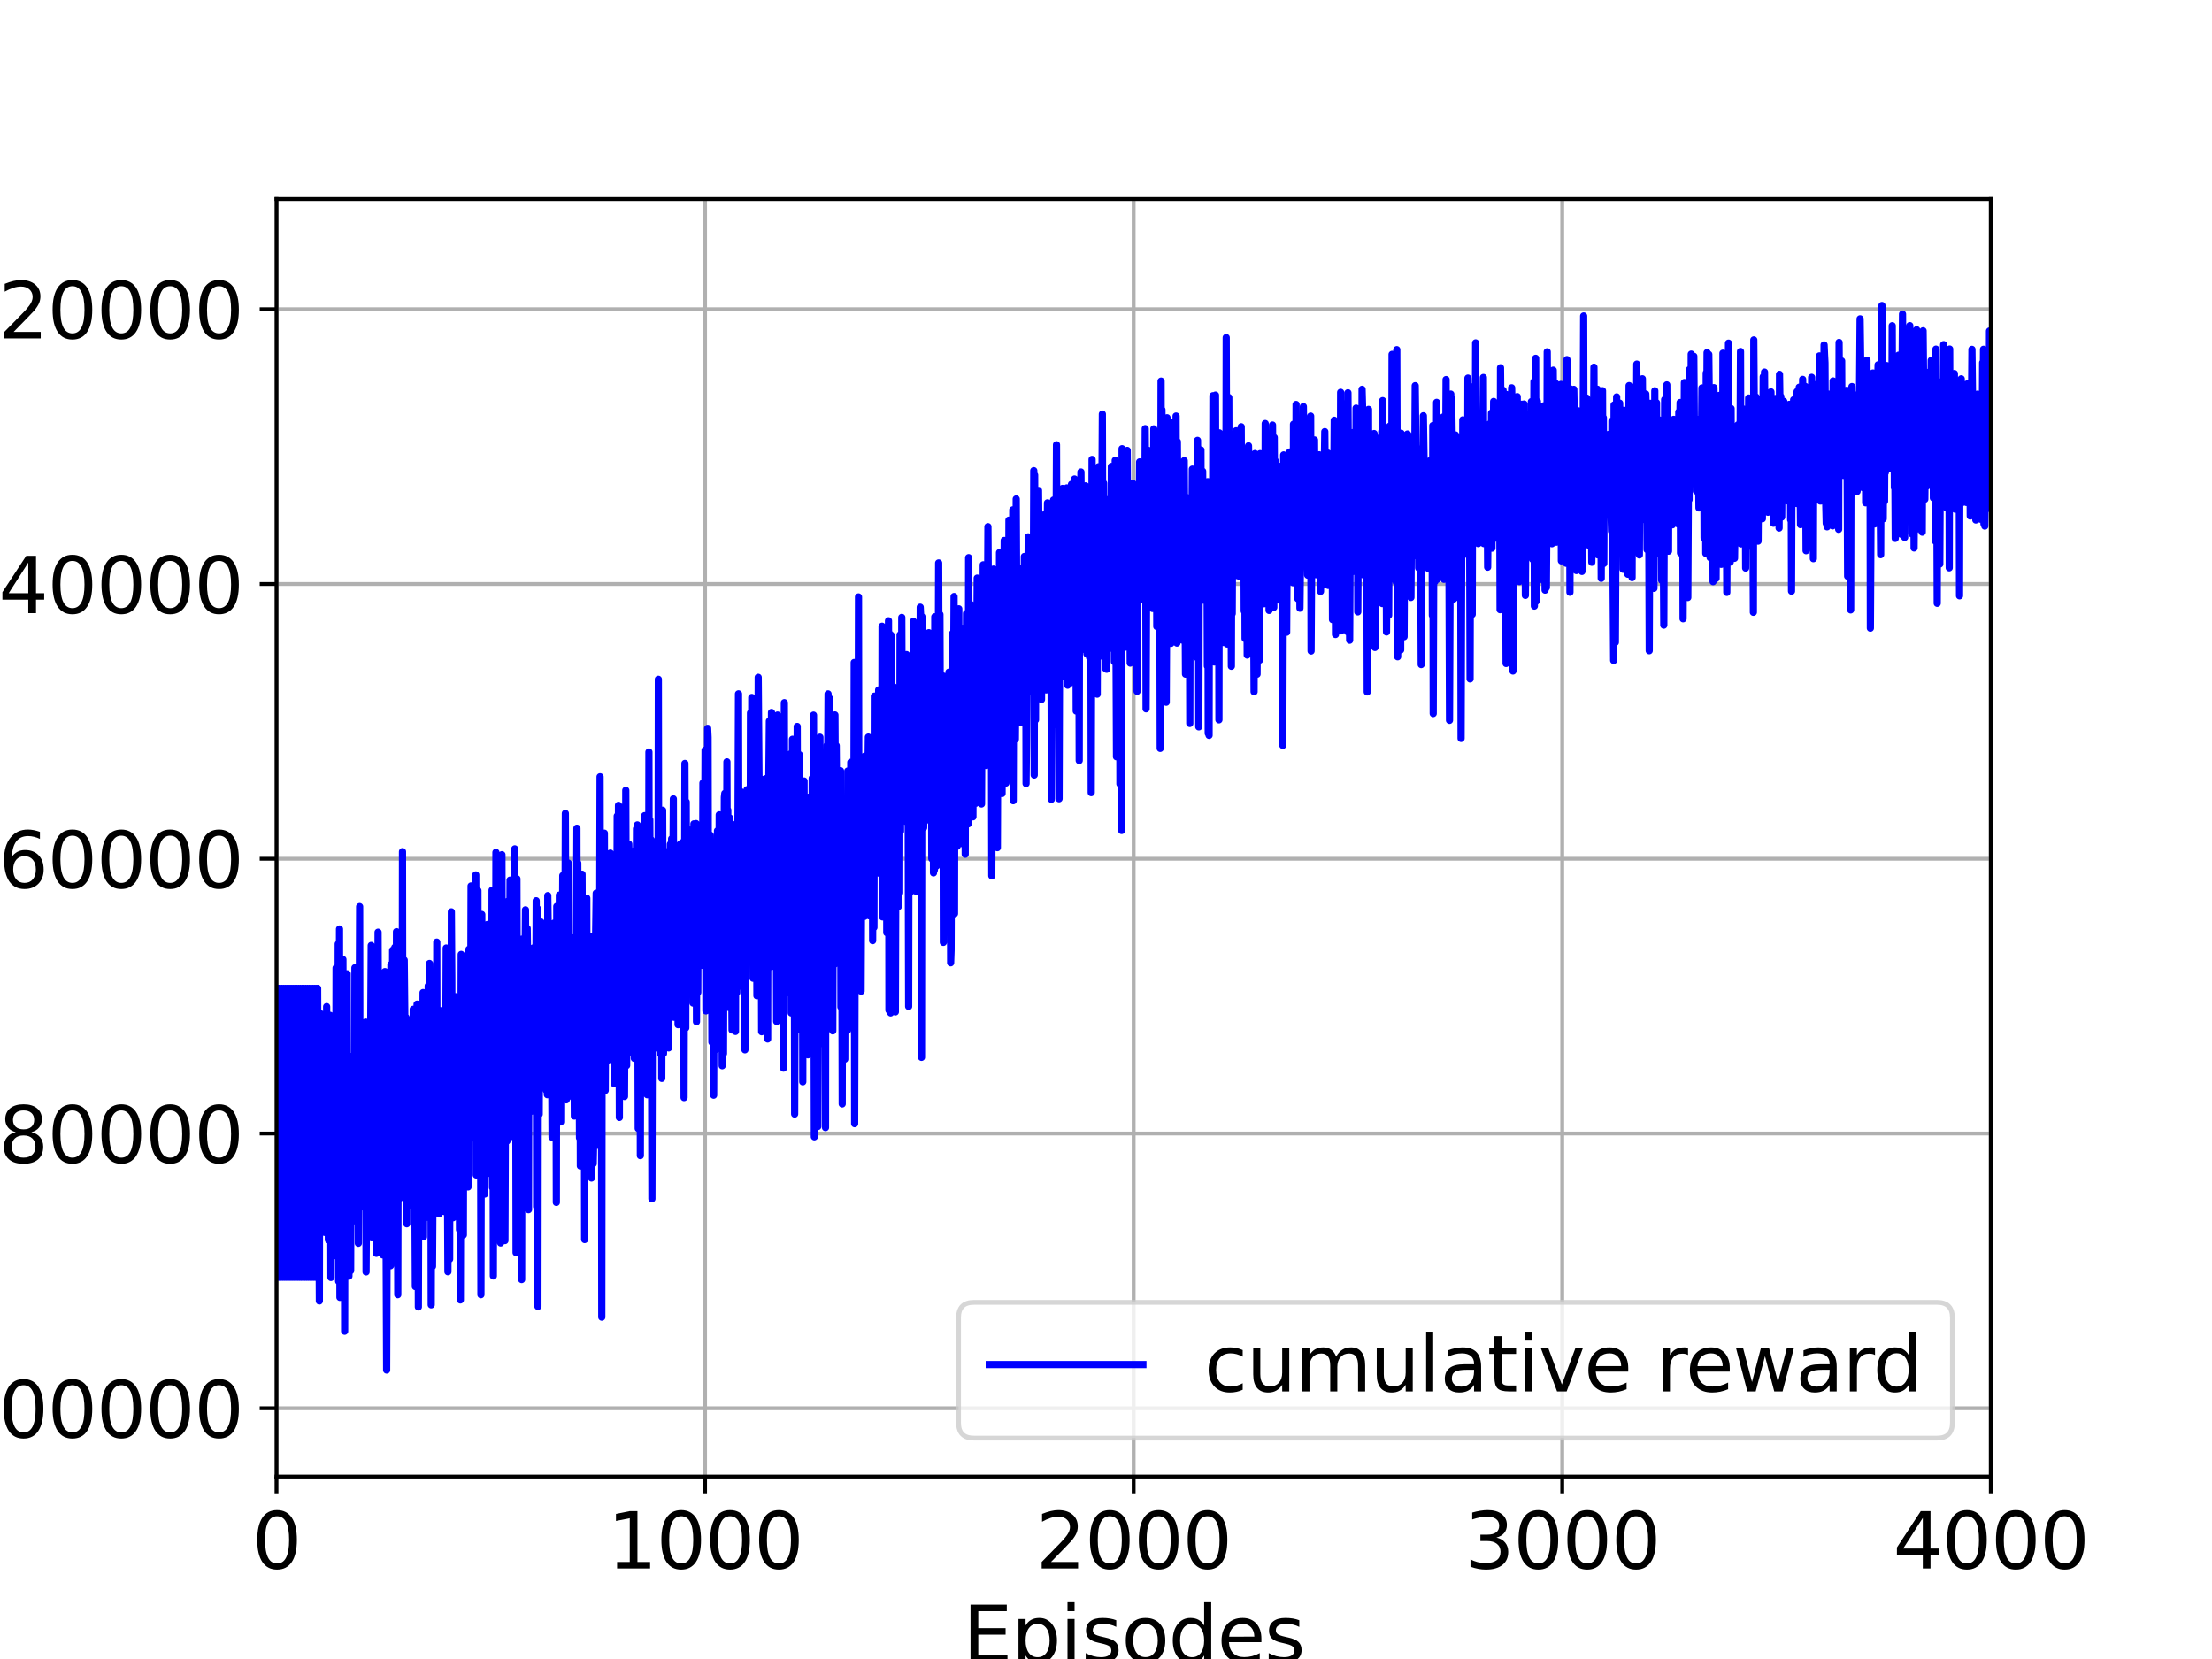 <?xml version="1.0" encoding="utf-8" standalone="no"?>
<!DOCTYPE svg PUBLIC "-//W3C//DTD SVG 1.1//EN"
  "http://www.w3.org/Graphics/SVG/1.1/DTD/svg11.dtd">
<svg height="345.6pt" version="1.1" viewBox="0 0 460.8 345.6" width="460.8pt" xmlns="http://www.w3.org/2000/svg" xmlns:xlink="http://www.w3.org/1999/xlink">
 <defs>
  <style type="text/css">*{stroke-linecap:butt;stroke-linejoin:round;}</style>
 </defs>
 <g id="figure_1">
  <g id="patch_1">
   <path d="M 0 345.6 
L 460.8 345.6 
L 460.8 0 
L 0 0 
z
" style="fill:#ffffff;"/>
  </g>
  <g id="axes_1">
   <g id="patch_2">
    <path d="M 57.6 307.584 
L 414.72 307.584 
L 414.72 41.472 
L 57.6 41.472 
z
" style="fill:#ffffff;"/>
   </g>
   <g id="matplotlib.axis_1">
    <g id="xtick_1">
     <g id="line2d_1">
      <path clip-path="url(#p6e33ab680f)" d="M 57.6 307.584 
L 57.6 41.472 
" style="fill:none;stroke:#b0b0b0;stroke-linecap:square;stroke-width:0.8;"/>
     </g>
     <g id="line2d_2">
      <defs>
       <path d="M 0 0 
L 0 3.5 
" id="mf4f0e92356" style="stroke:#000000;stroke-width:0.8;"/>
      </defs>
      <g>
       <use style="stroke:#000000;stroke-width:0.8;" x="57.6" xlink:href="#mf4f0e92356" y="307.584"/>
      </g>
     </g>
     <g id="text_1">
      <!-- 0 -->
      <g transform="translate(52.51 326.741)scale(0.16 -0.16)">
       <defs>
        <path d="M 2034 4250 
Q 1547 4250 1301 3770 
Q 1056 3291 1056 2328 
Q 1056 1369 1301 889 
Q 1547 409 2034 409 
Q 2525 409 2770 889 
Q 3016 1369 3016 2328 
Q 3016 3291 2770 3770 
Q 2525 4250 2034 4250 
z
M 2034 4750 
Q 2819 4750 3233 4129 
Q 3647 3509 3647 2328 
Q 3647 1150 3233 529 
Q 2819 -91 2034 -91 
Q 1250 -91 836 529 
Q 422 1150 422 2328 
Q 422 3509 836 4129 
Q 1250 4750 2034 4750 
z
" id="DejaVuSans-30" transform="scale(0.016)"/>
       </defs>
       <use xlink:href="#DejaVuSans-30"/>
      </g>
     </g>
    </g>
    <g id="xtick_2">
     <g id="line2d_3">
      <path clip-path="url(#p6e33ab680f)" d="M 146.88 307.584 
L 146.88 41.472 
" style="fill:none;stroke:#b0b0b0;stroke-linecap:square;stroke-width:0.8;"/>
     </g>
     <g id="line2d_4">
      <g>
       <use style="stroke:#000000;stroke-width:0.8;" x="146.88" xlink:href="#mf4f0e92356" y="307.584"/>
      </g>
     </g>
     <g id="text_2">
      <!-- 1000 -->
      <g transform="translate(126.52 326.741)scale(0.16 -0.16)">
       <defs>
        <path d="M 794 531 
L 1825 531 
L 1825 4091 
L 703 3866 
L 703 4441 
L 1819 4666 
L 2450 4666 
L 2450 531 
L 3481 531 
L 3481 0 
L 794 0 
L 794 531 
z
" id="DejaVuSans-31" transform="scale(0.016)"/>
       </defs>
       <use xlink:href="#DejaVuSans-31"/>
       <use x="63.623" xlink:href="#DejaVuSans-30"/>
       <use x="127.246" xlink:href="#DejaVuSans-30"/>
       <use x="190.869" xlink:href="#DejaVuSans-30"/>
      </g>
     </g>
    </g>
    <g id="xtick_3">
     <g id="line2d_5">
      <path clip-path="url(#p6e33ab680f)" d="M 236.16 307.584 
L 236.16 41.472 
" style="fill:none;stroke:#b0b0b0;stroke-linecap:square;stroke-width:0.8;"/>
     </g>
     <g id="line2d_6">
      <g>
       <use style="stroke:#000000;stroke-width:0.8;" x="236.16" xlink:href="#mf4f0e92356" y="307.584"/>
      </g>
     </g>
     <g id="text_3">
      <!-- 2000 -->
      <g transform="translate(215.8 326.741)scale(0.16 -0.16)">
       <defs>
        <path d="M 1228 531 
L 3431 531 
L 3431 0 
L 469 0 
L 469 531 
Q 828 903 1448 1529 
Q 2069 2156 2228 2338 
Q 2531 2678 2651 2914 
Q 2772 3150 2772 3378 
Q 2772 3750 2511 3984 
Q 2250 4219 1831 4219 
Q 1534 4219 1204 4116 
Q 875 4013 500 3803 
L 500 4441 
Q 881 4594 1212 4672 
Q 1544 4750 1819 4750 
Q 2544 4750 2975 4387 
Q 3406 4025 3406 3419 
Q 3406 3131 3298 2873 
Q 3191 2616 2906 2266 
Q 2828 2175 2409 1742 
Q 1991 1309 1228 531 
z
" id="DejaVuSans-32" transform="scale(0.016)"/>
       </defs>
       <use xlink:href="#DejaVuSans-32"/>
       <use x="63.623" xlink:href="#DejaVuSans-30"/>
       <use x="127.246" xlink:href="#DejaVuSans-30"/>
       <use x="190.869" xlink:href="#DejaVuSans-30"/>
      </g>
     </g>
    </g>
    <g id="xtick_4">
     <g id="line2d_7">
      <path clip-path="url(#p6e33ab680f)" d="M 325.44 307.584 
L 325.44 41.472 
" style="fill:none;stroke:#b0b0b0;stroke-linecap:square;stroke-width:0.8;"/>
     </g>
     <g id="line2d_8">
      <g>
       <use style="stroke:#000000;stroke-width:0.8;" x="325.44" xlink:href="#mf4f0e92356" y="307.584"/>
      </g>
     </g>
     <g id="text_4">
      <!-- 3000 -->
      <g transform="translate(305.08 326.741)scale(0.16 -0.16)">
       <defs>
        <path d="M 2597 2516 
Q 3050 2419 3304 2112 
Q 3559 1806 3559 1356 
Q 3559 666 3084 287 
Q 2609 -91 1734 -91 
Q 1441 -91 1130 -33 
Q 819 25 488 141 
L 488 750 
Q 750 597 1062 519 
Q 1375 441 1716 441 
Q 2309 441 2620 675 
Q 2931 909 2931 1356 
Q 2931 1769 2642 2001 
Q 2353 2234 1838 2234 
L 1294 2234 
L 1294 2753 
L 1863 2753 
Q 2328 2753 2575 2939 
Q 2822 3125 2822 3475 
Q 2822 3834 2567 4026 
Q 2313 4219 1838 4219 
Q 1578 4219 1281 4162 
Q 984 4106 628 3988 
L 628 4550 
Q 988 4650 1302 4700 
Q 1616 4750 1894 4750 
Q 2613 4750 3031 4423 
Q 3450 4097 3450 3541 
Q 3450 3153 3228 2886 
Q 3006 2619 2597 2516 
z
" id="DejaVuSans-33" transform="scale(0.016)"/>
       </defs>
       <use xlink:href="#DejaVuSans-33"/>
       <use x="63.623" xlink:href="#DejaVuSans-30"/>
       <use x="127.246" xlink:href="#DejaVuSans-30"/>
       <use x="190.869" xlink:href="#DejaVuSans-30"/>
      </g>
     </g>
    </g>
    <g id="xtick_5">
     <g id="line2d_9">
      <path clip-path="url(#p6e33ab680f)" d="M 414.72 307.584 
L 414.72 41.472 
" style="fill:none;stroke:#b0b0b0;stroke-linecap:square;stroke-width:0.8;"/>
     </g>
     <g id="line2d_10">
      <g>
       <use style="stroke:#000000;stroke-width:0.8;" x="414.72" xlink:href="#mf4f0e92356" y="307.584"/>
      </g>
     </g>
     <g id="text_5">
      <!-- 4000 -->
      <g transform="translate(394.36 326.741)scale(0.16 -0.16)">
       <defs>
        <path d="M 2419 4116 
L 825 1625 
L 2419 1625 
L 2419 4116 
z
M 2253 4666 
L 3047 4666 
L 3047 1625 
L 3713 1625 
L 3713 1100 
L 3047 1100 
L 3047 0 
L 2419 0 
L 2419 1100 
L 313 1100 
L 313 1709 
L 2253 4666 
z
" id="DejaVuSans-34" transform="scale(0.016)"/>
       </defs>
       <use xlink:href="#DejaVuSans-34"/>
       <use x="63.623" xlink:href="#DejaVuSans-30"/>
       <use x="127.246" xlink:href="#DejaVuSans-30"/>
       <use x="190.869" xlink:href="#DejaVuSans-30"/>
      </g>
     </g>
    </g>
    <g id="text_6">
     <!-- Episodes -->
     <g transform="translate(200.572 346.226)scale(0.16 -0.16)">
      <defs>
       <path d="M 628 4666 
L 3578 4666 
L 3578 4134 
L 1259 4134 
L 1259 2753 
L 3481 2753 
L 3481 2222 
L 1259 2222 
L 1259 531 
L 3634 531 
L 3634 0 
L 628 0 
L 628 4666 
z
" id="DejaVuSans-45" transform="scale(0.016)"/>
       <path d="M 1159 525 
L 1159 -1331 
L 581 -1331 
L 581 3500 
L 1159 3500 
L 1159 2969 
Q 1341 3281 1617 3432 
Q 1894 3584 2278 3584 
Q 2916 3584 3314 3078 
Q 3713 2572 3713 1747 
Q 3713 922 3314 415 
Q 2916 -91 2278 -91 
Q 1894 -91 1617 61 
Q 1341 213 1159 525 
z
M 3116 1747 
Q 3116 2381 2855 2742 
Q 2594 3103 2138 3103 
Q 1681 3103 1420 2742 
Q 1159 2381 1159 1747 
Q 1159 1113 1420 752 
Q 1681 391 2138 391 
Q 2594 391 2855 752 
Q 3116 1113 3116 1747 
z
" id="DejaVuSans-70" transform="scale(0.016)"/>
       <path d="M 603 3500 
L 1178 3500 
L 1178 0 
L 603 0 
L 603 3500 
z
M 603 4863 
L 1178 4863 
L 1178 4134 
L 603 4134 
L 603 4863 
z
" id="DejaVuSans-69" transform="scale(0.016)"/>
       <path d="M 2834 3397 
L 2834 2853 
Q 2591 2978 2328 3040 
Q 2066 3103 1784 3103 
Q 1356 3103 1142 2972 
Q 928 2841 928 2578 
Q 928 2378 1081 2264 
Q 1234 2150 1697 2047 
L 1894 2003 
Q 2506 1872 2764 1633 
Q 3022 1394 3022 966 
Q 3022 478 2636 193 
Q 2250 -91 1575 -91 
Q 1294 -91 989 -36 
Q 684 19 347 128 
L 347 722 
Q 666 556 975 473 
Q 1284 391 1588 391 
Q 1994 391 2212 530 
Q 2431 669 2431 922 
Q 2431 1156 2273 1281 
Q 2116 1406 1581 1522 
L 1381 1569 
Q 847 1681 609 1914 
Q 372 2147 372 2553 
Q 372 3047 722 3315 
Q 1072 3584 1716 3584 
Q 2034 3584 2315 3537 
Q 2597 3491 2834 3397 
z
" id="DejaVuSans-73" transform="scale(0.016)"/>
       <path d="M 1959 3097 
Q 1497 3097 1228 2736 
Q 959 2375 959 1747 
Q 959 1119 1226 758 
Q 1494 397 1959 397 
Q 2419 397 2687 759 
Q 2956 1122 2956 1747 
Q 2956 2369 2687 2733 
Q 2419 3097 1959 3097 
z
M 1959 3584 
Q 2709 3584 3137 3096 
Q 3566 2609 3566 1747 
Q 3566 888 3137 398 
Q 2709 -91 1959 -91 
Q 1206 -91 779 398 
Q 353 888 353 1747 
Q 353 2609 779 3096 
Q 1206 3584 1959 3584 
z
" id="DejaVuSans-6f" transform="scale(0.016)"/>
       <path d="M 2906 2969 
L 2906 4863 
L 3481 4863 
L 3481 0 
L 2906 0 
L 2906 525 
Q 2725 213 2448 61 
Q 2172 -91 1784 -91 
Q 1150 -91 751 415 
Q 353 922 353 1747 
Q 353 2572 751 3078 
Q 1150 3584 1784 3584 
Q 2172 3584 2448 3432 
Q 2725 3281 2906 2969 
z
M 947 1747 
Q 947 1113 1208 752 
Q 1469 391 1925 391 
Q 2381 391 2643 752 
Q 2906 1113 2906 1747 
Q 2906 2381 2643 2742 
Q 2381 3103 1925 3103 
Q 1469 3103 1208 2742 
Q 947 2381 947 1747 
z
" id="DejaVuSans-64" transform="scale(0.016)"/>
       <path d="M 3597 1894 
L 3597 1613 
L 953 1613 
Q 991 1019 1311 708 
Q 1631 397 2203 397 
Q 2534 397 2845 478 
Q 3156 559 3463 722 
L 3463 178 
Q 3153 47 2828 -22 
Q 2503 -91 2169 -91 
Q 1331 -91 842 396 
Q 353 884 353 1716 
Q 353 2575 817 3079 
Q 1281 3584 2069 3584 
Q 2775 3584 3186 3129 
Q 3597 2675 3597 1894 
z
M 3022 2063 
Q 3016 2534 2758 2815 
Q 2500 3097 2075 3097 
Q 1594 3097 1305 2825 
Q 1016 2553 972 2059 
L 3022 2063 
z
" id="DejaVuSans-65" transform="scale(0.016)"/>
      </defs>
      <use xlink:href="#DejaVuSans-45"/>
      <use x="63.184" xlink:href="#DejaVuSans-70"/>
      <use x="126.66" xlink:href="#DejaVuSans-69"/>
      <use x="154.443" xlink:href="#DejaVuSans-73"/>
      <use x="206.543" xlink:href="#DejaVuSans-6f"/>
      <use x="267.725" xlink:href="#DejaVuSans-64"/>
      <use x="331.201" xlink:href="#DejaVuSans-65"/>
      <use x="392.725" xlink:href="#DejaVuSans-73"/>
     </g>
    </g>
   </g>
   <g id="matplotlib.axis_2">
    <g id="ytick_1">
     <g id="line2d_11">
      <path clip-path="url(#p6e33ab680f)" d="M 57.6 293.366 
L 414.72 293.366 
" style="fill:none;stroke:#b0b0b0;stroke-linecap:square;stroke-width:0.8;"/>
     </g>
     <g id="line2d_12">
      <defs>
       <path d="M 0 0 
L -3.5 0 
" id="m32e5184c02" style="stroke:#000000;stroke-width:0.8;"/>
      </defs>
      <g>
       <use style="stroke:#000000;stroke-width:0.8;" x="57.6" xlink:href="#m32e5184c02" y="293.366"/>
      </g>
     </g>
     <g id="text_7">
      <!-- −100000 -->
      <g transform="translate(-23.887 299.445)scale(0.16 -0.16)">
       <defs>
        <path d="M 678 2272 
L 4684 2272 
L 4684 1741 
L 678 1741 
L 678 2272 
z
" id="DejaVuSans-2212" transform="scale(0.016)"/>
       </defs>
       <use xlink:href="#DejaVuSans-2212"/>
       <use x="83.789" xlink:href="#DejaVuSans-31"/>
       <use x="147.412" xlink:href="#DejaVuSans-30"/>
       <use x="211.035" xlink:href="#DejaVuSans-30"/>
       <use x="274.658" xlink:href="#DejaVuSans-30"/>
       <use x="338.281" xlink:href="#DejaVuSans-30"/>
       <use x="401.904" xlink:href="#DejaVuSans-30"/>
      </g>
     </g>
    </g>
    <g id="ytick_2">
     <g id="line2d_13">
      <path clip-path="url(#p6e33ab680f)" d="M 57.6 236.129 
L 414.72 236.129 
" style="fill:none;stroke:#b0b0b0;stroke-linecap:square;stroke-width:0.8;"/>
     </g>
     <g id="line2d_14">
      <g>
       <use style="stroke:#000000;stroke-width:0.8;" x="57.6" xlink:href="#m32e5184c02" y="236.129"/>
      </g>
     </g>
     <g id="text_8">
      <!-- −80000 -->
      <g transform="translate(-13.707 242.208)scale(0.16 -0.16)">
       <defs>
        <path d="M 2034 2216 
Q 1584 2216 1326 1975 
Q 1069 1734 1069 1313 
Q 1069 891 1326 650 
Q 1584 409 2034 409 
Q 2484 409 2743 651 
Q 3003 894 3003 1313 
Q 3003 1734 2745 1975 
Q 2488 2216 2034 2216 
z
M 1403 2484 
Q 997 2584 770 2862 
Q 544 3141 544 3541 
Q 544 4100 942 4425 
Q 1341 4750 2034 4750 
Q 2731 4750 3128 4425 
Q 3525 4100 3525 3541 
Q 3525 3141 3298 2862 
Q 3072 2584 2669 2484 
Q 3125 2378 3379 2068 
Q 3634 1759 3634 1313 
Q 3634 634 3220 271 
Q 2806 -91 2034 -91 
Q 1263 -91 848 271 
Q 434 634 434 1313 
Q 434 1759 690 2068 
Q 947 2378 1403 2484 
z
M 1172 3481 
Q 1172 3119 1398 2916 
Q 1625 2713 2034 2713 
Q 2441 2713 2670 2916 
Q 2900 3119 2900 3481 
Q 2900 3844 2670 4047 
Q 2441 4250 2034 4250 
Q 1625 4250 1398 4047 
Q 1172 3844 1172 3481 
z
" id="DejaVuSans-38" transform="scale(0.016)"/>
       </defs>
       <use xlink:href="#DejaVuSans-2212"/>
       <use x="83.789" xlink:href="#DejaVuSans-38"/>
       <use x="147.412" xlink:href="#DejaVuSans-30"/>
       <use x="211.035" xlink:href="#DejaVuSans-30"/>
       <use x="274.658" xlink:href="#DejaVuSans-30"/>
       <use x="338.281" xlink:href="#DejaVuSans-30"/>
      </g>
     </g>
    </g>
    <g id="ytick_3">
     <g id="line2d_15">
      <path clip-path="url(#p6e33ab680f)" d="M 57.6 178.893 
L 414.72 178.893 
" style="fill:none;stroke:#b0b0b0;stroke-linecap:square;stroke-width:0.8;"/>
     </g>
     <g id="line2d_16">
      <g>
       <use style="stroke:#000000;stroke-width:0.8;" x="57.6" xlink:href="#m32e5184c02" y="178.893"/>
      </g>
     </g>
     <g id="text_9">
      <!-- −60000 -->
      <g transform="translate(-13.707 184.971)scale(0.16 -0.16)">
       <defs>
        <path d="M 2113 2584 
Q 1688 2584 1439 2293 
Q 1191 2003 1191 1497 
Q 1191 994 1439 701 
Q 1688 409 2113 409 
Q 2538 409 2786 701 
Q 3034 994 3034 1497 
Q 3034 2003 2786 2293 
Q 2538 2584 2113 2584 
z
M 3366 4563 
L 3366 3988 
Q 3128 4100 2886 4159 
Q 2644 4219 2406 4219 
Q 1781 4219 1451 3797 
Q 1122 3375 1075 2522 
Q 1259 2794 1537 2939 
Q 1816 3084 2150 3084 
Q 2853 3084 3261 2657 
Q 3669 2231 3669 1497 
Q 3669 778 3244 343 
Q 2819 -91 2113 -91 
Q 1303 -91 875 529 
Q 447 1150 447 2328 
Q 447 3434 972 4092 
Q 1497 4750 2381 4750 
Q 2619 4750 2861 4703 
Q 3103 4656 3366 4563 
z
" id="DejaVuSans-36" transform="scale(0.016)"/>
       </defs>
       <use xlink:href="#DejaVuSans-2212"/>
       <use x="83.789" xlink:href="#DejaVuSans-36"/>
       <use x="147.412" xlink:href="#DejaVuSans-30"/>
       <use x="211.035" xlink:href="#DejaVuSans-30"/>
       <use x="274.658" xlink:href="#DejaVuSans-30"/>
       <use x="338.281" xlink:href="#DejaVuSans-30"/>
      </g>
     </g>
    </g>
    <g id="ytick_4">
     <g id="line2d_17">
      <path clip-path="url(#p6e33ab680f)" d="M 57.6 121.656 
L 414.72 121.656 
" style="fill:none;stroke:#b0b0b0;stroke-linecap:square;stroke-width:0.8;"/>
     </g>
     <g id="line2d_18">
      <g>
       <use style="stroke:#000000;stroke-width:0.8;" x="57.6" xlink:href="#m32e5184c02" y="121.656"/>
      </g>
     </g>
     <g id="text_10">
      <!-- −40000 -->
      <g transform="translate(-13.707 127.734)scale(0.16 -0.16)">
       <use xlink:href="#DejaVuSans-2212"/>
       <use x="83.789" xlink:href="#DejaVuSans-34"/>
       <use x="147.412" xlink:href="#DejaVuSans-30"/>
       <use x="211.035" xlink:href="#DejaVuSans-30"/>
       <use x="274.658" xlink:href="#DejaVuSans-30"/>
       <use x="338.281" xlink:href="#DejaVuSans-30"/>
      </g>
     </g>
    </g>
    <g id="ytick_5">
     <g id="line2d_19">
      <path clip-path="url(#p6e33ab680f)" d="M 57.6 64.419 
L 414.72 64.419 
" style="fill:none;stroke:#b0b0b0;stroke-linecap:square;stroke-width:0.8;"/>
     </g>
     <g id="line2d_20">
      <g>
       <use style="stroke:#000000;stroke-width:0.8;" x="57.6" xlink:href="#m32e5184c02" y="64.419"/>
      </g>
     </g>
     <g id="text_11">
      <!-- −20000 -->
      <g transform="translate(-13.707 70.498)scale(0.16 -0.16)">
       <use xlink:href="#DejaVuSans-2212"/>
       <use x="83.789" xlink:href="#DejaVuSans-32"/>
       <use x="147.412" xlink:href="#DejaVuSans-30"/>
       <use x="211.035" xlink:href="#DejaVuSans-30"/>
       <use x="274.658" xlink:href="#DejaVuSans-30"/>
       <use x="338.281" xlink:href="#DejaVuSans-30"/>
      </g>
     </g>
    </g>
    <g id="text_12">
     <!-- Cumulative Reward -->
     <g transform="translate(-31.215 252.524)rotate(-90)scale(0.16 -0.16)">
      <defs>
       <path d="M 4122 4306 
L 4122 3641 
Q 3803 3938 3442 4084 
Q 3081 4231 2675 4231 
Q 1875 4231 1450 3742 
Q 1025 3253 1025 2328 
Q 1025 1406 1450 917 
Q 1875 428 2675 428 
Q 3081 428 3442 575 
Q 3803 722 4122 1019 
L 4122 359 
Q 3791 134 3420 21 
Q 3050 -91 2638 -91 
Q 1578 -91 968 557 
Q 359 1206 359 2328 
Q 359 3453 968 4101 
Q 1578 4750 2638 4750 
Q 3056 4750 3426 4639 
Q 3797 4528 4122 4306 
z
" id="DejaVuSans-43" transform="scale(0.016)"/>
       <path d="M 544 1381 
L 544 3500 
L 1119 3500 
L 1119 1403 
Q 1119 906 1312 657 
Q 1506 409 1894 409 
Q 2359 409 2629 706 
Q 2900 1003 2900 1516 
L 2900 3500 
L 3475 3500 
L 3475 0 
L 2900 0 
L 2900 538 
Q 2691 219 2414 64 
Q 2138 -91 1772 -91 
Q 1169 -91 856 284 
Q 544 659 544 1381 
z
M 1991 3584 
L 1991 3584 
z
" id="DejaVuSans-75" transform="scale(0.016)"/>
       <path d="M 3328 2828 
Q 3544 3216 3844 3400 
Q 4144 3584 4550 3584 
Q 5097 3584 5394 3201 
Q 5691 2819 5691 2113 
L 5691 0 
L 5113 0 
L 5113 2094 
Q 5113 2597 4934 2840 
Q 4756 3084 4391 3084 
Q 3944 3084 3684 2787 
Q 3425 2491 3425 1978 
L 3425 0 
L 2847 0 
L 2847 2094 
Q 2847 2600 2669 2842 
Q 2491 3084 2119 3084 
Q 1678 3084 1418 2786 
Q 1159 2488 1159 1978 
L 1159 0 
L 581 0 
L 581 3500 
L 1159 3500 
L 1159 2956 
Q 1356 3278 1631 3431 
Q 1906 3584 2284 3584 
Q 2666 3584 2933 3390 
Q 3200 3197 3328 2828 
z
" id="DejaVuSans-6d" transform="scale(0.016)"/>
       <path d="M 603 4863 
L 1178 4863 
L 1178 0 
L 603 0 
L 603 4863 
z
" id="DejaVuSans-6c" transform="scale(0.016)"/>
       <path d="M 2194 1759 
Q 1497 1759 1228 1600 
Q 959 1441 959 1056 
Q 959 750 1161 570 
Q 1363 391 1709 391 
Q 2188 391 2477 730 
Q 2766 1069 2766 1631 
L 2766 1759 
L 2194 1759 
z
M 3341 1997 
L 3341 0 
L 2766 0 
L 2766 531 
Q 2569 213 2275 61 
Q 1981 -91 1556 -91 
Q 1019 -91 701 211 
Q 384 513 384 1019 
Q 384 1609 779 1909 
Q 1175 2209 1959 2209 
L 2766 2209 
L 2766 2266 
Q 2766 2663 2505 2880 
Q 2244 3097 1772 3097 
Q 1472 3097 1187 3025 
Q 903 2953 641 2809 
L 641 3341 
Q 956 3463 1253 3523 
Q 1550 3584 1831 3584 
Q 2591 3584 2966 3190 
Q 3341 2797 3341 1997 
z
" id="DejaVuSans-61" transform="scale(0.016)"/>
       <path d="M 1172 4494 
L 1172 3500 
L 2356 3500 
L 2356 3053 
L 1172 3053 
L 1172 1153 
Q 1172 725 1289 603 
Q 1406 481 1766 481 
L 2356 481 
L 2356 0 
L 1766 0 
Q 1100 0 847 248 
Q 594 497 594 1153 
L 594 3053 
L 172 3053 
L 172 3500 
L 594 3500 
L 594 4494 
L 1172 4494 
z
" id="DejaVuSans-74" transform="scale(0.016)"/>
       <path d="M 191 3500 
L 800 3500 
L 1894 563 
L 2988 3500 
L 3597 3500 
L 2284 0 
L 1503 0 
L 191 3500 
z
" id="DejaVuSans-76" transform="scale(0.016)"/>
       <path id="DejaVuSans-20" transform="scale(0.016)"/>
       <path d="M 2841 2188 
Q 3044 2119 3236 1894 
Q 3428 1669 3622 1275 
L 4263 0 
L 3584 0 
L 2988 1197 
Q 2756 1666 2539 1819 
Q 2322 1972 1947 1972 
L 1259 1972 
L 1259 0 
L 628 0 
L 628 4666 
L 2053 4666 
Q 2853 4666 3247 4331 
Q 3641 3997 3641 3322 
Q 3641 2881 3436 2590 
Q 3231 2300 2841 2188 
z
M 1259 4147 
L 1259 2491 
L 2053 2491 
Q 2509 2491 2742 2702 
Q 2975 2913 2975 3322 
Q 2975 3731 2742 3939 
Q 2509 4147 2053 4147 
L 1259 4147 
z
" id="DejaVuSans-52" transform="scale(0.016)"/>
       <path d="M 269 3500 
L 844 3500 
L 1563 769 
L 2278 3500 
L 2956 3500 
L 3675 769 
L 4391 3500 
L 4966 3500 
L 4050 0 
L 3372 0 
L 2619 2869 
L 1863 0 
L 1184 0 
L 269 3500 
z
" id="DejaVuSans-77" transform="scale(0.016)"/>
       <path d="M 2631 2963 
Q 2534 3019 2420 3045 
Q 2306 3072 2169 3072 
Q 1681 3072 1420 2755 
Q 1159 2438 1159 1844 
L 1159 0 
L 581 0 
L 581 3500 
L 1159 3500 
L 1159 2956 
Q 1341 3275 1631 3429 
Q 1922 3584 2338 3584 
Q 2397 3584 2469 3576 
Q 2541 3569 2628 3553 
L 2631 2963 
z
" id="DejaVuSans-72" transform="scale(0.016)"/>
      </defs>
      <use xlink:href="#DejaVuSans-43"/>
      <use x="69.824" xlink:href="#DejaVuSans-75"/>
      <use x="133.203" xlink:href="#DejaVuSans-6d"/>
      <use x="230.615" xlink:href="#DejaVuSans-75"/>
      <use x="293.994" xlink:href="#DejaVuSans-6c"/>
      <use x="321.777" xlink:href="#DejaVuSans-61"/>
      <use x="383.057" xlink:href="#DejaVuSans-74"/>
      <use x="422.266" xlink:href="#DejaVuSans-69"/>
      <use x="450.049" xlink:href="#DejaVuSans-76"/>
      <use x="509.229" xlink:href="#DejaVuSans-65"/>
      <use x="570.752" xlink:href="#DejaVuSans-20"/>
      <use x="602.539" xlink:href="#DejaVuSans-52"/>
      <use x="667.521" xlink:href="#DejaVuSans-65"/>
      <use x="729.045" xlink:href="#DejaVuSans-77"/>
      <use x="810.832" xlink:href="#DejaVuSans-61"/>
      <use x="872.111" xlink:href="#DejaVuSans-72"/>
      <use x="911.475" xlink:href="#DejaVuSans-64"/>
     </g>
    </g>
   </g>
   <g id="line2d_21">
    <path clip-path="url(#p6e33ab680f)" d="M 57.6 205.897 
L 57.779 266.075 
L 57.868 253.373 
L 57.957 205.897 
L 58.136 266.075 
L 58.225 253.373 
L 58.314 205.897 
L 58.493 266.075 
L 58.582 253.373 
L 58.671 205.897 
L 58.85 266.075 
L 58.939 253.373 
L 59.028 205.897 
L 59.207 266.075 
L 59.296 253.373 
L 59.386 205.897 
L 59.564 266.075 
L 59.653 253.373 
L 59.743 205.897 
L 59.921 266.075 
L 60.011 253.373 
L 60.1 205.897 
L 60.278 266.075 
L 60.368 253.373 
L 60.457 205.897 
L 60.636 266.075 
L 60.725 253.373 
L 60.814 205.897 
L 60.993 266.075 
L 61.082 253.373 
L 61.171 205.897 
L 61.35 266.075 
L 61.439 253.373 
L 61.528 205.897 
L 61.707 266.075 
L 61.796 253.373 
L 61.885 205.897 
L 62.064 266.075 
L 62.153 253.373 
L 62.243 205.897 
L 62.421 266.075 
L 62.51 253.373 
L 62.6 205.897 
L 62.778 266.075 
L 62.868 253.373 
L 62.957 205.897 
L 63.135 266.075 
L 63.225 253.373 
L 63.314 205.897 
L 63.492 266.075 
L 63.582 253.373 
L 63.671 205.897 
L 63.85 266.075 
L 63.939 253.373 
L 64.028 205.897 
L 64.207 266.075 
L 64.296 253.373 
L 64.385 205.897 
L 64.564 266.075 
L 64.653 253.373 
L 64.742 205.897 
L 64.921 266.075 
L 65.01 253.373 
L 65.1 205.897 
L 65.278 266.075 
L 65.367 253.373 
L 65.457 205.897 
L 65.635 266.075 
L 65.724 253.373 
L 65.814 205.897 
L 65.992 266.075 
L 66.082 253.373 
L 66.171 205.897 
L 66.349 266.075 
L 66.439 253.373 
L 66.528 271.008 
L 66.617 211.018 
L 66.707 253.013 
L 66.796 220.701 
L 66.885 251.062 
L 66.974 215.802 
L 67.153 254.776 
L 67.332 217.711 
L 67.51 222.764 
L 67.599 256.719 
L 67.778 215.616 
L 67.956 239.889 
L 68.046 209.7 
L 68.224 253.535 
L 68.314 220.704 
L 68.403 258.268 
L 68.492 219.189 
L 68.671 249.177 
L 68.76 211.513 
L 68.849 223.788 
L 68.939 266.124 
L 69.028 221.048 
L 69.117 261.471 
L 69.206 215.103 
L 69.296 219.405 
L 69.385 217.294 
L 69.474 234.738 
L 69.653 217.732 
L 69.742 220.3 
L 69.831 261.582 
L 69.921 245.643 
L 70.01 201.647 
L 70.099 247.999 
L 70.188 247.837 
L 70.278 239.826 
L 70.367 240.753 
L 70.456 196.64 
L 70.546 266.924 
L 70.724 193.525 
L 70.813 270.264 
L 70.903 239.855 
L 70.992 252.367 
L 71.081 239.914 
L 71.171 249.281 
L 71.438 199.861 
L 71.528 228.28 
L 71.617 211.622 
L 71.706 216.579 
L 71.796 277.318 
L 71.885 212.942 
L 72.153 250.259 
L 72.331 202.867 
L 72.42 255.092 
L 72.599 235.488 
L 72.688 265.856 
L 72.867 237.757 
L 73.045 264.711 
L 73.135 235.67 
L 73.224 246.514 
L 73.313 237.181 
L 73.403 243.2 
L 73.492 242.551 
L 73.581 219.939 
L 73.67 246.19 
L 73.76 236.078 
L 73.849 248.053 
L 73.938 201.605 
L 74.206 254.411 
L 74.295 232.938 
L 74.385 240.538 
L 74.563 216.75 
L 74.652 258.992 
L 74.92 188.866 
L 75.01 251.343 
L 75.099 245.061 
L 75.188 244.04 
L 75.277 236.387 
L 75.367 237.444 
L 75.456 232.053 
L 75.635 238.484 
L 75.724 251.458 
L 75.813 225.117 
L 76.081 249.494 
L 76.17 212.926 
L 76.26 264.961 
L 76.349 251.654 
L 76.438 213.441 
L 76.527 256.738 
L 76.617 224.285 
L 76.795 248.186 
L 76.974 233.456 
L 77.063 241.581 
L 77.331 196.956 
L 77.42 257.851 
L 77.509 226.696 
L 77.599 244.816 
L 77.777 224.149 
L 77.867 246.715 
L 78.045 209.666 
L 78.224 234.967 
L 78.313 237.641 
L 78.402 261.084 
L 78.492 231.113 
L 78.581 238.057 
L 78.67 231.451 
L 78.759 194.189 
L 78.849 217.709 
L 78.938 217.092 
L 79.027 229.277 
L 79.116 218.065 
L 79.206 218.187 
L 79.474 260.584 
L 79.563 204.178 
L 79.741 261.42 
L 80.009 223.724 
L 80.099 236.897 
L 80.188 202.411 
L 80.277 252.167 
L 80.366 240.78 
L 80.545 285.408 
L 80.813 207.671 
L 80.902 263.007 
L 80.991 220.269 
L 81.081 242.095 
L 81.259 213.059 
L 81.348 263.681 
L 81.438 200.93 
L 81.527 245.586 
L 81.616 215.014 
L 81.706 229.525 
L 81.795 197.949 
L 81.884 218.537 
L 81.973 214.739 
L 82.152 221.759 
L 82.241 197.367 
L 82.509 253.857 
L 82.598 194.082 
L 82.688 202.748 
L 82.866 269.699 
L 82.956 227.788 
L 83.045 245.348 
L 83.134 222.143 
L 83.223 249.692 
L 83.402 203.574 
L 83.58 248.865 
L 83.67 226.444 
L 83.759 244.783 
L 83.848 177.416 
L 83.938 242.068 
L 84.027 233.937 
L 84.205 200.002 
L 84.384 217.399 
L 84.473 222.085 
L 84.563 211.919 
L 84.652 218.965 
L 84.741 254.94 
L 84.83 216.027 
L 84.92 220.636 
L 85.009 251.216 
L 85.188 228.296 
L 85.277 243.714 
L 85.366 239.332 
L 85.455 221.894 
L 85.545 225.29 
L 85.634 214.675 
L 85.723 227.539 
L 85.812 212.32 
L 85.902 245.295 
L 85.991 243.376 
L 86.08 210.254 
L 86.17 241.345 
L 86.259 216.409 
L 86.527 268.02 
L 86.616 228.097 
L 86.705 234.191 
L 86.884 209.179 
L 87.062 222.989 
L 87.152 272.257 
L 87.33 211.247 
L 87.42 257.646 
L 87.509 209.263 
L 87.598 239.88 
L 87.687 211.406 
L 87.866 248.253 
L 87.955 242.679 
L 88.134 206.77 
L 88.223 257.66 
L 88.312 221.229 
L 88.402 222.433 
L 88.491 227.076 
L 88.669 212.321 
L 88.759 214.927 
L 88.848 212.133 
L 89.027 253.592 
L 89.116 249.428 
L 89.205 205.375 
L 89.384 235.384 
L 89.473 200.706 
L 89.652 223.287 
L 89.741 224.144 
L 89.83 271.819 
L 89.919 240.669 
L 90.098 263.822 
L 90.276 234.855 
L 90.366 252.677 
L 90.634 204.659 
L 90.812 220.345 
L 90.901 252.303 
L 90.991 196.258 
L 91.08 249.161 
L 91.259 218.475 
L 91.437 252.863 
L 91.705 210.533 
L 91.884 217.802 
L 91.973 221.561 
L 92.062 243.718 
L 92.241 211.484 
L 92.419 252.371 
L 92.508 227.296 
L 92.598 237.176 
L 92.776 214.202 
L 92.866 218.374 
L 92.955 197.49 
L 93.044 252.632 
L 93.133 247.289 
L 93.223 247.86 
L 93.312 264.925 
L 93.401 230.872 
L 93.491 237.532 
L 93.669 262.308 
L 93.758 211.246 
L 93.937 251.606 
L 94.026 189.951 
L 94.116 203.632 
L 94.205 248.892 
L 94.294 231.472 
L 94.383 253.681 
L 94.651 211.609 
L 94.74 211.747 
L 94.83 238.193 
L 94.919 207.626 
L 95.098 232.296 
L 95.276 239.905 
L 95.365 223.954 
L 95.455 225.379 
L 95.544 220.939 
L 95.633 229.7 
L 95.723 256.161 
L 95.812 223.93 
L 95.901 270.791 
L 96.08 198.82 
L 96.169 223.293 
L 96.258 199.141 
L 96.348 207.071 
L 96.526 257.271 
L 96.615 219.852 
L 96.705 221.94 
L 96.794 213.603 
L 96.883 240.062 
L 97.062 209.749 
L 97.151 231.598 
L 97.24 228.165 
L 97.33 225.334 
L 97.419 215.302 
L 97.508 247.265 
L 97.687 197.754 
L 97.776 217.853 
L 97.955 201.007 
L 98.044 215.166 
L 98.133 184.561 
L 98.401 233.641 
L 98.58 193.159 
L 98.669 237.078 
L 98.847 208.321 
L 98.937 218.222 
L 99.115 182.26 
L 99.204 244.767 
L 99.294 205.848 
L 99.383 235.557 
L 99.562 185.528 
L 99.651 231.34 
L 99.829 195.228 
L 99.919 215.803 
L 100.008 210.947 
L 100.097 219.408 
L 100.187 269.698 
L 100.365 190.498 
L 100.454 242.933 
L 100.544 239.13 
L 100.633 236.425 
L 100.722 195.226 
L 100.812 236.014 
L 100.901 234.379 
L 100.99 248.745 
L 101.079 229.348 
L 101.169 238.953 
L 101.347 201.391 
L 101.436 229.512 
L 101.526 192.592 
L 101.615 244.449 
L 101.704 196.415 
L 101.794 243.78 
L 101.883 239.889 
L 101.972 206.411 
L 102.151 239.143 
L 102.24 197.795 
L 102.419 232.49 
L 102.508 185.444 
L 102.597 247.394 
L 102.686 212.358 
L 102.776 265.809 
L 102.865 218.848 
L 102.954 238.277 
L 103.044 199.489 
L 103.133 233.614 
L 103.222 225.962 
L 103.311 177.563 
L 103.49 239.691 
L 103.668 231.49 
L 103.758 256.074 
L 103.936 208.604 
L 104.026 229.866 
L 104.115 228.293 
L 104.204 230.665 
L 104.293 258.929 
L 104.561 178.051 
L 104.74 245.497 
L 104.829 196.385 
L 104.918 224.818 
L 105.008 207.597 
L 105.186 258.437 
L 105.454 187.981 
L 105.633 237.698 
L 105.722 232.772 
L 105.811 187.747 
L 105.99 221.447 
L 106.079 224.734 
L 106.258 183.347 
L 106.436 212.859 
L 106.525 197.629 
L 106.615 202.858 
L 106.793 236.773 
L 107.061 194.026 
L 107.15 199.053 
L 107.24 176.834 
L 107.329 226.723 
L 107.418 207.976 
L 107.508 260.946 
L 107.686 183.069 
L 107.775 217.591 
L 107.865 213.947 
L 107.954 210.505 
L 108.043 242.714 
L 108.222 203.529 
L 108.4 229.163 
L 108.49 196.706 
L 108.579 215.183 
L 108.668 266.555 
L 108.757 195.63 
L 108.847 238.435 
L 108.936 211.739 
L 109.025 230.985 
L 109.115 197.235 
L 109.204 222.688 
L 109.472 189.535 
L 109.65 236.898 
L 109.829 193.383 
L 109.918 200.569 
L 110.007 199.832 
L 110.097 252.003 
L 110.186 204.938 
L 110.364 229.431 
L 110.454 208.55 
L 110.543 215.75 
L 110.632 212.993 
L 110.722 231.498 
L 110.811 224.447 
L 110.9 205.361 
L 110.989 208.611 
L 111.079 197.477 
L 111.168 201.891 
L 111.347 199.4 
L 111.525 230.238 
L 111.704 187.646 
L 111.793 251.377 
L 111.972 189.282 
L 112.061 272.153 
L 112.15 205.296 
L 112.239 215.683 
L 112.329 232.123 
L 112.418 206.277 
L 112.507 226.696 
L 112.686 192.061 
L 112.775 219.278 
L 112.864 195.593 
L 112.954 203.808 
L 113.043 198.577 
L 113.221 210.804 
L 113.311 194.736 
L 113.4 210.222 
L 113.489 202.223 
L 113.579 205.41 
L 113.668 199.853 
L 113.846 227.212 
L 113.936 207.885 
L 114.025 228.049 
L 114.114 186.569 
L 114.204 193.423 
L 114.293 220.51 
L 114.382 217.556 
L 114.561 201.751 
L 114.65 209.971 
L 114.739 209.312 
L 114.828 202.807 
L 115.007 236.909 
L 115.096 205 
L 115.186 219.445 
L 115.275 214.143 
L 115.453 192.267 
L 115.543 215.355 
L 115.632 211.512 
L 115.721 205.655 
L 115.811 210.926 
L 115.9 250.487 
L 115.989 188.815 
L 116.078 209.21 
L 116.168 208.854 
L 116.257 213.566 
L 116.346 196.642 
L 116.436 209.043 
L 116.525 186.469 
L 116.793 233.724 
L 116.882 199.444 
L 116.971 202.797 
L 117.06 211.086 
L 117.239 182.395 
L 117.418 216.442 
L 117.507 204.896 
L 117.596 223.593 
L 117.775 169.444 
L 117.953 229.117 
L 118.132 181.423 
L 118.221 228.64 
L 118.4 179.792 
L 118.489 225.207 
L 118.578 195.498 
L 118.668 200.145 
L 118.757 197.82 
L 118.846 200.545 
L 118.935 197.2 
L 119.025 220.037 
L 119.114 197.199 
L 119.292 227.342 
L 119.382 195.373 
L 119.471 220.795 
L 119.56 217.845 
L 119.65 232.498 
L 119.739 200.147 
L 119.828 209.403 
L 119.917 230.771 
L 120.185 172.531 
L 120.275 219.727 
L 120.364 179.784 
L 120.453 200.025 
L 120.542 196.682 
L 120.721 237.036 
L 120.81 205.403 
L 120.9 242.895 
L 120.989 194.737 
L 121.078 229.218 
L 121.257 182.112 
L 121.435 235.308 
L 121.524 205.461 
L 121.614 208.757 
L 121.703 199.215 
L 121.792 258.218 
L 121.882 199.946 
L 121.971 200.184 
L 122.06 220.652 
L 122.239 187.107 
L 122.328 229.296 
L 122.417 205.466 
L 122.507 226.894 
L 122.596 215.607 
L 122.685 233.082 
L 122.774 230.275 
L 122.864 198.271 
L 122.953 199.534 
L 123.042 197.534 
L 123.221 245.403 
L 123.31 195.028 
L 123.399 199.924 
L 123.578 242.431 
L 123.756 233.939 
L 123.846 199.041 
L 123.935 205.112 
L 124.203 186.074 
L 124.292 222.498 
L 124.381 219.246 
L 124.471 238.581 
L 124.649 214.457 
L 124.739 219.779 
L 124.828 232.21 
L 125.006 161.812 
L 125.096 206.877 
L 125.274 188.501 
L 125.364 274.381 
L 125.453 191.176 
L 125.631 226.5 
L 125.721 201.972 
L 125.81 225.893 
L 125.899 173.564 
L 126.078 227.173 
L 126.167 209.016 
L 126.256 209.793 
L 126.346 197.629 
L 126.435 198.074 
L 126.524 200.793 
L 126.703 220.829 
L 126.971 188.68 
L 127.06 206.063 
L 127.149 177.721 
L 127.238 206.502 
L 127.328 186.2 
L 127.417 192.676 
L 127.506 207.528 
L 127.596 178.409 
L 127.685 185.514 
L 127.774 196.882 
L 127.953 225.763 
L 128.042 224.628 
L 128.22 198.921 
L 128.31 215.658 
L 128.488 199.477 
L 128.578 169.99 
L 128.756 207.799 
L 128.845 167.762 
L 129.024 232.788 
L 129.113 196.211 
L 129.203 199.405 
L 129.292 175.488 
L 129.381 216.522 
L 129.47 183.455 
L 129.56 202.3 
L 129.649 168.201 
L 129.828 210.125 
L 130.006 184.493 
L 130.095 228.419 
L 130.185 210.69 
L 130.274 217.804 
L 130.363 164.637 
L 130.542 221.976 
L 130.631 184.54 
L 130.72 219.537 
L 130.81 212.079 
L 130.988 175.826 
L 131.077 179.569 
L 131.256 213.419 
L 131.345 182.558 
L 131.435 184.918 
L 131.524 195.14 
L 131.613 181.822 
L 131.792 216.609 
L 131.97 184.39 
L 132.06 187.258 
L 132.149 220.487 
L 132.327 177.102 
L 132.506 197.325 
L 132.595 172.651 
L 132.684 217.903 
L 132.774 171.842 
L 132.952 235.084 
L 133.042 196.854 
L 133.131 211.362 
L 133.309 178.143 
L 133.399 240.738 
L 133.488 185.122 
L 133.577 208.7 
L 133.667 197.132 
L 133.845 207.963 
L 133.934 204.666 
L 134.024 182.33 
L 134.202 208.163 
L 134.292 169.911 
L 134.381 221.734 
L 134.47 179.229 
L 134.559 181.157 
L 134.738 198.776 
L 134.827 228.055 
L 135.006 201.627 
L 135.095 212.072 
L 135.184 156.654 
L 135.274 207.462 
L 135.363 170.754 
L 135.541 205.139 
L 135.631 174.913 
L 135.809 249.738 
L 135.988 180.511 
L 136.077 216.228 
L 136.166 207.977 
L 136.256 210.283 
L 136.524 175.934 
L 136.613 215.58 
L 136.881 182.176 
L 136.97 182.286 
L 137.059 218.388 
L 137.148 141.514 
L 137.238 202.961 
L 137.327 197.301 
L 137.416 214.778 
L 137.506 193.284 
L 137.595 219.519 
L 137.684 207.367 
L 137.773 178.31 
L 137.863 224.648 
L 138.041 168.79 
L 138.22 219.477 
L 138.309 201.162 
L 138.488 215.499 
L 138.577 212.553 
L 138.666 177.418 
L 138.756 216.198 
L 138.845 196.713 
L 138.934 201.444 
L 139.113 190.262 
L 139.291 218.298 
L 139.47 187.905 
L 139.559 196.322 
L 139.648 175.863 
L 139.738 180.566 
L 139.827 191.841 
L 139.916 174.733 
L 140.005 186.364 
L 140.095 185.52 
L 140.184 180.043 
L 140.273 166.42 
L 140.363 211.909 
L 140.452 177.016 
L 140.541 210.117 
L 140.63 182.278 
L 140.72 187.497 
L 140.809 177.992 
L 140.988 205.883 
L 141.166 190.384 
L 141.255 213.461 
L 141.345 194.407 
L 141.434 195.401 
L 141.523 185.6 
L 141.612 200.615 
L 141.702 175.858 
L 141.97 209.244 
L 142.059 175.564 
L 142.237 202.593 
L 142.327 184.424 
L 142.416 188.17 
L 142.505 228.652 
L 142.684 159.039 
L 142.862 214.142 
L 142.952 167.048 
L 143.041 201.948 
L 143.13 189.131 
L 143.22 195.197 
L 143.398 179.383 
L 143.487 198.515 
L 143.577 191.532 
L 143.666 172.914 
L 143.755 189.12 
L 143.844 175.174 
L 144.023 203.602 
L 144.112 183.61 
L 144.202 197.646 
L 144.291 187.667 
L 144.38 208.961 
L 144.559 171.624 
L 144.827 208.687 
L 145.005 171.559 
L 145.094 212.846 
L 145.184 175.988 
L 145.362 206.741 
L 145.452 180.004 
L 145.63 196.827 
L 145.898 179.178 
L 145.987 195.838 
L 146.076 193.204 
L 146.166 201.095 
L 146.255 181.944 
L 146.344 191.166 
L 146.434 163.117 
L 146.523 185.224 
L 146.612 171.161 
L 146.701 179.788 
L 146.791 179.179 
L 146.88 156.259 
L 146.969 169.509 
L 147.059 210.594 
L 147.148 171.238 
L 147.237 171.996 
L 147.326 184.384 
L 147.416 151.724 
L 147.505 153.597 
L 147.594 201.807 
L 147.684 186.4 
L 147.773 194.691 
L 147.951 173.952 
L 148.13 208.312 
L 148.219 191.078 
L 148.308 217.109 
L 148.487 177.93 
L 148.576 180.872 
L 148.666 228.151 
L 148.844 175.798 
L 148.933 184.452 
L 149.023 180.192 
L 149.112 218.661 
L 149.469 173.064 
L 149.558 180.073 
L 149.648 199.951 
L 149.737 199.947 
L 149.826 169.739 
L 150.005 213.907 
L 150.183 176.772 
L 150.273 190.719 
L 150.362 183.978 
L 150.451 222.018 
L 150.63 178.38 
L 150.719 219.485 
L 150.898 166.097 
L 150.987 165.28 
L 151.076 204.843 
L 151.165 201.62 
L 151.255 165.768 
L 151.344 190.858 
L 151.433 158.706 
L 151.523 185.825 
L 151.612 168.74 
L 151.79 209.866 
L 151.969 171.447 
L 152.058 170.416 
L 152.237 204.837 
L 152.326 187.853 
L 152.505 214.573 
L 152.683 173.279 
L 152.772 178.587 
L 152.862 201.837 
L 152.951 175.391 
L 153.219 214.867 
L 153.308 171.679 
L 153.397 176.702 
L 153.487 206.784 
L 153.755 168.222 
L 153.844 144.546 
L 153.933 196.8 
L 154.022 179.112 
L 154.112 195.871 
L 154.201 180.712 
L 154.29 193.77 
L 154.38 164.947 
L 154.469 196.132 
L 154.558 165.931 
L 154.737 205.601 
L 154.826 200.05 
L 154.915 200.228 
L 155.004 196.92 
L 155.183 218.696 
L 155.272 184.045 
L 155.362 194.318 
L 155.451 192.459 
L 155.629 164.511 
L 155.719 190.095 
L 155.897 166.769 
L 155.987 185.841 
L 156.165 166.042 
L 156.254 195.561 
L 156.344 148.523 
L 156.522 199.762 
L 156.612 145.301 
L 156.701 198.984 
L 156.79 179.022 
L 156.879 203.788 
L 156.969 173.235 
L 157.236 200.368 
L 157.326 201.443 
L 157.415 182.452 
L 157.504 199.719 
L 157.594 185.244 
L 157.683 207.434 
L 157.772 162.442 
L 157.861 205.565 
L 157.951 141.105 
L 158.308 186.42 
L 158.397 183.738 
L 158.486 175.107 
L 158.576 181.618 
L 158.665 214.929 
L 158.754 162.389 
L 158.844 202.241 
L 158.933 179.529 
L 159.022 183.832 
L 159.111 171.773 
L 159.201 193.623 
L 159.468 162.22 
L 159.558 197.482 
L 159.647 195.284 
L 159.736 170.596 
L 159.915 216.442 
L 160.004 167.164 
L 160.093 169.88 
L 160.272 150.211 
L 160.451 197.725 
L 160.54 169.83 
L 160.629 201.376 
L 160.718 148.425 
L 160.808 167.513 
L 160.986 159.047 
L 161.076 165.81 
L 161.165 156.253 
L 161.433 195.453 
L 161.7 179.908 
L 161.79 212.787 
L 161.968 148.966 
L 162.058 196.698 
L 162.147 174.511 
L 162.236 176.524 
L 162.325 184.149 
L 162.415 153.946 
L 162.593 197.804 
L 162.683 152.214 
L 162.861 189.198 
L 162.95 188.075 
L 163.04 193.232 
L 163.129 190.467 
L 163.218 222.511 
L 163.397 146.387 
L 163.486 188.729 
L 163.575 188.565 
L 163.665 162.63 
L 163.754 173.229 
L 163.843 167.152 
L 164.022 206.791 
L 164.2 158.785 
L 164.29 205.726 
L 164.468 182.967 
L 164.557 190.185 
L 164.647 187.321 
L 164.736 156.988 
L 164.825 211.011 
L 164.915 195.417 
L 165.004 209.981 
L 165.093 154.004 
L 165.182 199.604 
L 165.361 171.833 
L 165.45 175.578 
L 165.54 232.079 
L 165.718 174.285 
L 165.807 191.381 
L 165.897 167.585 
L 165.986 191.278 
L 166.075 151.331 
L 166.254 209.694 
L 166.343 214.36 
L 166.522 157.206 
L 166.7 201.093 
L 166.789 175.23 
L 166.879 180.203 
L 166.968 193.162 
L 167.057 163.077 
L 167.147 177.23 
L 167.236 225.363 
L 167.325 165.632 
L 167.414 191.117 
L 167.504 162.701 
L 167.593 208.769 
L 167.682 166.649 
L 167.772 179.818 
L 167.861 168.023 
L 167.95 205.491 
L 168.039 198.903 
L 168.218 186.11 
L 168.307 219.732 
L 168.486 166.075 
L 168.664 181.851 
L 168.843 168.774 
L 168.932 207.443 
L 169.021 178.786 
L 169.111 198.653 
L 169.2 162.118 
L 169.289 184.943 
L 169.468 148.977 
L 169.646 236.814 
L 169.825 161.033 
L 170.093 213.732 
L 170.182 193.476 
L 170.271 200.199 
L 170.361 234.676 
L 170.628 172.307 
L 170.807 153.577 
L 170.986 190.623 
L 171.075 183.31 
L 171.164 163.481 
L 171.253 209.736 
L 171.343 173.301 
L 171.521 195.982 
L 171.611 178.118 
L 171.7 217.581 
L 171.878 157.194 
L 171.968 234.898 
L 172.057 165.251 
L 172.146 181.137 
L 172.236 176.661 
L 172.325 155.182 
L 172.414 160.737 
L 172.503 144.556 
L 172.682 206.196 
L 172.86 145.53 
L 172.95 170.126 
L 173.039 186.433 
L 173.128 161.758 
L 173.307 179.217 
L 173.396 179.381 
L 173.485 214.752 
L 173.575 181.126 
L 173.664 200.217 
L 173.753 196.078 
L 173.843 200.895 
L 173.932 148.939 
L 174.11 183.391 
L 174.2 155.328 
L 174.468 188.166 
L 174.557 182.196 
L 174.646 183.878 
L 174.735 180.525 
L 174.825 184.025 
L 174.914 168.693 
L 175.003 188.274 
L 175.092 160.552 
L 175.182 209.781 
L 175.271 182.235 
L 175.36 188.225 
L 175.45 229.969 
L 175.539 175.291 
L 175.628 183.432 
L 175.717 190.358 
L 175.807 186.823 
L 175.896 191.579 
L 175.985 220.648 
L 176.075 180.708 
L 176.164 211.267 
L 176.342 170.033 
L 176.521 214.682 
L 176.61 160.616 
L 176.878 204.159 
L 176.967 211.006 
L 177.057 164.834 
L 177.146 201.305 
L 177.235 158.802 
L 177.324 200.033 
L 177.503 168.305 
L 177.592 205.162 
L 177.682 183.95 
L 177.771 186.701 
L 177.86 181.802 
L 177.949 138.011 
L 178.039 234.086 
L 178.217 166.347 
L 178.307 185.929 
L 178.396 165.394 
L 178.485 189.837 
L 178.664 155.975 
L 178.753 172.421 
L 178.842 124.353 
L 178.932 192.327 
L 179.021 182.8 
L 179.199 171.346 
L 179.289 166.656 
L 179.378 206.473 
L 179.556 166.162 
L 179.646 164.312 
L 179.824 186.697 
L 179.914 180.212 
L 180.003 181.602 
L 180.092 190.903 
L 180.181 157.504 
L 180.271 163.82 
L 180.449 180.675 
L 180.806 161.145 
L 180.896 153.55 
L 181.074 190.778 
L 181.164 158.447 
L 181.253 183.506 
L 181.342 175.527 
L 181.431 178.944 
L 181.521 177.188 
L 181.61 156.307 
L 181.699 161.516 
L 181.788 195.952 
L 181.878 168.033 
L 182.056 193.204 
L 182.146 145.023 
L 182.324 170.267 
L 182.413 148.944 
L 182.681 177.769 
L 182.86 157.481 
L 182.949 165.026 
L 183.038 143.731 
L 183.217 181.926 
L 183.306 171.44 
L 183.396 172.234 
L 183.485 166.373 
L 183.574 148.023 
L 183.663 173.271 
L 183.753 130.454 
L 183.842 191.004 
L 183.931 183.888 
L 184.11 165.54 
L 184.199 178.935 
L 184.378 147.654 
L 184.467 141.639 
L 184.556 174.438 
L 184.645 143.193 
L 184.735 194.294 
L 185.092 129.325 
L 185.181 210.449 
L 185.27 131.942 
L 185.36 145.059 
L 185.538 211.009 
L 185.628 132.309 
L 185.806 176.245 
L 186.074 145.671 
L 186.163 143.077 
L 186.252 195.042 
L 186.431 149.95 
L 186.52 210.8 
L 186.699 154.508 
L 186.788 154.872 
L 186.877 164.406 
L 186.967 151.361 
L 187.145 188.855 
L 187.235 160.664 
L 187.413 185.984 
L 187.502 132.244 
L 187.592 173.175 
L 187.681 138.784 
L 187.77 157.473 
L 187.86 128.621 
L 187.949 154.16 
L 188.038 136.086 
L 188.217 167.239 
L 188.306 147.702 
L 188.395 152.625 
L 188.484 168.524 
L 188.574 141.814 
L 188.752 158.705 
L 188.842 136.363 
L 188.931 171.287 
L 189.02 151.252 
L 189.199 172.847 
L 189.288 209.668 
L 189.377 150.358 
L 189.467 180.164 
L 189.556 150.905 
L 189.824 185.69 
L 190.092 148.015 
L 190.181 151.994 
L 190.27 129.442 
L 190.449 176.128 
L 190.716 147.729 
L 190.895 185.707 
L 190.984 155.659 
L 191.074 160.871 
L 191.163 142.276 
L 191.252 149.539 
L 191.341 134.345 
L 191.52 180.829 
L 191.699 126.489 
L 191.788 128.325 
L 191.966 220.264 
L 192.056 128.451 
L 192.145 170.557 
L 192.234 151.902 
L 192.324 153.539 
L 192.413 172.434 
L 192.591 140.986 
L 192.681 171.082 
L 192.77 165.868 
L 192.859 164.734 
L 192.948 136.546 
L 193.127 170.312 
L 193.216 143.617 
L 193.306 168.39 
L 193.484 131.802 
L 193.573 154.477 
L 193.663 138.255 
L 193.752 161.815 
L 193.841 138.78 
L 193.931 142.668 
L 194.02 148.386 
L 194.109 178.887 
L 194.198 175.869 
L 194.288 173.543 
L 194.377 133.519 
L 194.466 181.838 
L 194.556 167.501 
L 194.645 181.231 
L 194.734 128.491 
L 195.091 180.401 
L 195.27 154.242 
L 195.359 172.045 
L 195.538 117.269 
L 195.716 175 
L 195.805 128.007 
L 195.984 178.312 
L 196.073 143.28 
L 196.341 166.154 
L 196.43 140.81 
L 196.52 196.317 
L 196.609 148.712 
L 196.698 154.178 
L 196.788 186.514 
L 196.877 143.545 
L 196.966 153.208 
L 197.055 174.268 
L 197.234 148.446 
L 197.412 161.265 
L 197.502 146.361 
L 197.591 182.901 
L 197.68 140.029 
L 197.859 172.555 
L 197.948 162.025 
L 198.037 200.573 
L 198.127 197.936 
L 198.305 146.593 
L 198.395 132.015 
L 198.484 171.387 
L 198.752 124.267 
L 198.841 190.345 
L 198.93 139.379 
L 199.02 157.969 
L 199.198 132.054 
L 199.377 176.313 
L 199.555 139.249 
L 199.644 148.312 
L 199.734 126.83 
L 199.823 171.095 
L 199.912 131.741 
L 200.002 143.403 
L 200.091 175.745 
L 200.269 140.594 
L 200.359 146.698 
L 200.537 130.885 
L 200.627 135.769 
L 200.716 136.324 
L 200.894 160.474 
L 200.984 143.705 
L 201.073 177.964 
L 201.162 143.988 
L 201.252 153.438 
L 201.341 127.786 
L 201.519 154.878 
L 201.609 128.376 
L 201.698 171.624 
L 201.787 116.171 
L 201.966 153.581 
L 202.055 144.32 
L 202.144 147.392 
L 202.234 125.915 
L 202.323 133.561 
L 202.412 128.004 
L 202.501 158.13 
L 202.591 127.096 
L 202.68 170.159 
L 202.769 131.205 
L 202.859 154.209 
L 202.948 145.929 
L 203.037 159.193 
L 203.216 126.844 
L 203.305 167.335 
L 203.573 120.427 
L 203.662 147.561 
L 203.841 126.616 
L 203.93 139.519 
L 204.108 132.215 
L 204.287 147.058 
L 204.376 139.631 
L 204.466 167.484 
L 204.555 149.004 
L 204.644 159.312 
L 204.823 117.655 
L 204.912 155.659 
L 205.001 124.821 
L 205.18 152.984 
L 205.358 130.645 
L 205.448 159.46 
L 205.537 150.325 
L 205.626 123.643 
L 205.716 127.404 
L 205.805 109.716 
L 205.983 136.388 
L 206.073 143.053 
L 206.162 133.153 
L 206.251 135.252 
L 206.34 126.21 
L 206.43 151.029 
L 206.519 141.058 
L 206.608 182.452 
L 206.787 140.181 
L 206.876 144.427 
L 206.965 118.552 
L 207.055 166.682 
L 207.144 164.257 
L 207.233 144.165 
L 207.323 155.985 
L 207.412 135.632 
L 207.501 139.124 
L 207.59 124.492 
L 207.769 176.586 
L 207.858 151.528 
L 207.948 159.482 
L 208.037 159.268 
L 208.126 148.918 
L 208.215 115.106 
L 208.394 150.422 
L 208.483 157.232 
L 208.572 147.63 
L 208.662 117.081 
L 208.751 165.311 
L 208.84 137.644 
L 208.93 140.073 
L 209.019 122.105 
L 209.108 128.716 
L 209.197 112.595 
L 209.287 147.086 
L 209.376 123.192 
L 209.465 134.43 
L 209.555 163.134 
L 209.733 117.687 
L 209.912 145.254 
L 210.001 132.991 
L 210.09 138.744 
L 210.18 108.359 
L 210.358 137.841 
L 210.447 119.031 
L 210.537 120.119 
L 210.804 137.531 
L 210.983 106.214 
L 211.072 166.806 
L 211.251 113.505 
L 211.34 148.972 
L 211.429 116.464 
L 211.519 153.995 
L 211.608 142.643 
L 211.697 103.946 
L 211.787 122.441 
L 211.876 118.874 
L 211.965 121.712 
L 212.144 140.044 
L 212.233 129.474 
L 212.322 136.344 
L 212.412 120.915 
L 212.501 125.191 
L 212.59 150.542 
L 212.679 131.156 
L 212.769 140.212 
L 212.858 133.517 
L 212.947 118.329 
L 213.126 133.277 
L 213.215 118.78 
L 213.304 146.41 
L 213.394 115.925 
L 213.572 129.744 
L 213.661 123.404 
L 213.751 163.234 
L 213.84 154.757 
L 214.019 123.708 
L 214.108 133.998 
L 214.197 111.844 
L 214.286 127.2 
L 214.465 114.169 
L 214.644 135.678 
L 214.822 127.494 
L 214.911 132.624 
L 215.001 122.3 
L 215.09 126.823 
L 215.179 144.298 
L 215.358 98.044 
L 215.447 161.458 
L 215.536 98.961 
L 215.715 149.972 
L 215.804 118.612 
L 215.893 119.173 
L 216.072 110.392 
L 216.251 134.638 
L 216.34 102.173 
L 216.429 112.06 
L 216.518 140.936 
L 216.608 109.463 
L 216.697 114.26 
L 216.786 131.852 
L 216.876 118.722 
L 216.965 145.721 
L 217.143 120.942 
L 217.233 123.206 
L 217.322 111.582 
L 217.59 123.543 
L 217.679 127.184 
L 217.768 107.032 
L 217.947 143.725 
L 218.036 106.784 
L 218.125 113.138 
L 218.215 104.753 
L 218.304 129.88 
L 218.483 108.989 
L 218.572 124.659 
L 218.661 121.483 
L 218.75 120.785 
L 218.84 141.71 
L 218.929 126.258 
L 219.018 166.52 
L 219.197 113 
L 219.375 135.013 
L 219.465 104.165 
L 219.554 111.362 
L 219.643 150.962 
L 219.732 116.679 
L 219.822 123.721 
L 219.911 108.956 
L 220 113.061 
L 220.09 92.654 
L 220.179 128.057 
L 220.357 109.741 
L 220.447 112.724 
L 220.625 166.395 
L 220.804 111.174 
L 220.893 118.415 
L 220.982 115.297 
L 221.161 140.928 
L 221.34 101.747 
L 221.429 130.271 
L 221.607 109.718 
L 221.697 132.353 
L 221.786 118.028 
L 221.875 128.336 
L 221.964 103.132 
L 222.054 122.738 
L 222.232 101.642 
L 222.411 142.751 
L 222.5 120.566 
L 222.589 124.824 
L 222.768 142.436 
L 222.857 108.582 
L 223.036 124.52 
L 223.125 120.34 
L 223.214 100.886 
L 223.393 118.521 
L 223.482 107.773 
L 223.661 125.652 
L 223.839 99.783 
L 223.929 124.731 
L 224.018 120.359 
L 224.107 121.358 
L 224.196 148.125 
L 224.286 125.981 
L 224.375 128.766 
L 224.464 110.504 
L 224.732 126.051 
L 224.821 158.443 
L 224.911 102.55 
L 225.089 135.515 
L 225.179 98.321 
L 225.357 120.159 
L 225.536 128.007 
L 225.625 114.934 
L 225.714 115.637 
L 225.804 109.887 
L 225.893 123.63 
L 225.982 106.277 
L 226.071 134.074 
L 226.161 101.215 
L 226.339 125.316 
L 226.428 136.233 
L 226.518 134.503 
L 226.696 110.873 
L 226.786 115.834 
L 226.875 105.622 
L 226.964 136.935 
L 227.053 111.616 
L 227.143 130.801 
L 227.232 112.8 
L 227.321 165.124 
L 227.5 95.702 
L 227.678 130.204 
L 227.857 100.684 
L 228.036 131.897 
L 228.125 131.702 
L 228.214 132.462 
L 228.303 140.193 
L 228.482 121.017 
L 228.571 144.614 
L 228.66 121.78 
L 228.75 134.297 
L 228.839 97.235 
L 229.018 120.354 
L 229.196 110.914 
L 229.285 115.116 
L 229.375 136.662 
L 229.464 96.989 
L 229.553 100.932 
L 229.643 86.257 
L 229.732 119.078 
L 229.821 114.476 
L 229.91 100.656 
L 230 119.006 
L 230.089 103.756 
L 230.268 139.237 
L 230.357 136.414 
L 230.446 111.782 
L 230.535 139.429 
L 230.625 120.609 
L 230.714 123.098 
L 230.803 135.279 
L 230.982 106.471 
L 231.071 116.341 
L 231.16 108.282 
L 231.25 123.295 
L 231.339 114.74 
L 231.428 130.194 
L 231.517 97.175 
L 231.607 115.422 
L 231.696 102.049 
L 231.875 124.304 
L 231.964 124.496 
L 232.053 117.432 
L 232.142 137.864 
L 232.321 95.895 
L 232.589 157.649 
L 232.946 112.257 
L 233.035 119.945 
L 233.124 99.547 
L 233.214 114.327 
L 233.303 163.312 
L 233.392 114.01 
L 233.482 130.59 
L 233.571 122.597 
L 233.66 173.009 
L 233.749 93.472 
L 233.839 130.523 
L 233.928 129.941 
L 234.017 122.991 
L 234.107 96.32 
L 234.196 128.318 
L 234.285 122.288 
L 234.374 134.833 
L 234.464 104.486 
L 234.553 117.875 
L 234.732 106.102 
L 234.821 93.824 
L 234.91 112.174 
L 234.999 102.535 
L 235.178 126.352 
L 235.356 122.078 
L 235.446 138.143 
L 235.624 108.635 
L 235.803 123.207 
L 235.892 126.119 
L 235.981 100.687 
L 236.16 116.348 
L 236.249 105.153 
L 236.339 117.849 
L 236.428 115.468 
L 236.517 109.396 
L 236.606 127.383 
L 236.696 126.054 
L 236.785 117.862 
L 236.874 144.02 
L 236.964 109.142 
L 237.053 113.44 
L 237.142 106.676 
L 237.231 107.434 
L 237.321 111.262 
L 237.41 96.224 
L 237.499 120.124 
L 237.588 117.601 
L 237.767 103.447 
L 237.856 124.772 
L 238.035 98.11 
L 238.213 115.01 
L 238.303 107.831 
L 238.392 122.651 
L 238.571 89.298 
L 238.66 102.328 
L 238.749 147.665 
L 238.928 104.396 
L 239.017 105.079 
L 239.106 109.682 
L 239.196 93.811 
L 239.285 122.027 
L 239.374 106.852 
L 239.463 108.382 
L 239.553 109.575 
L 239.642 94.374 
L 239.731 114.341 
L 239.82 107.071 
L 239.999 113.442 
L 240.088 126.757 
L 240.178 98.313 
L 240.267 107.127 
L 240.356 89.344 
L 240.535 115.669 
L 240.624 112.097 
L 240.713 112.582 
L 240.803 117.618 
L 240.892 105.182 
L 240.981 130.515 
L 241.07 94.323 
L 241.16 124.031 
L 241.249 110.809 
L 241.338 114.931 
L 241.428 124.42 
L 241.606 115.504 
L 241.695 155.904 
L 241.874 79.395 
L 241.963 126.231 
L 242.052 85.358 
L 242.231 117.904 
L 242.32 113.98 
L 242.41 95.485 
L 242.677 128.076 
L 242.767 91.484 
L 242.856 106.356 
L 242.945 146.287 
L 243.035 128.05 
L 243.124 87.029 
L 243.302 115.193 
L 243.392 110.976 
L 243.481 111.056 
L 243.57 124.039 
L 243.66 103.232 
L 243.838 113.136 
L 243.927 134.041 
L 244.106 94.651 
L 244.195 95.247 
L 244.284 99.447 
L 244.374 87.92 
L 244.552 108.569 
L 244.642 105.654 
L 244.731 90.936 
L 244.909 112.701 
L 244.999 86.671 
L 245.177 133.974 
L 245.267 92.003 
L 245.356 105.364 
L 245.445 100.135 
L 245.713 107.564 
L 245.802 117.243 
L 245.981 104.182 
L 246.07 113.625 
L 246.159 113.451 
L 246.249 106.876 
L 246.338 133.356 
L 246.427 100.751 
L 246.516 107.925 
L 246.606 110.264 
L 246.695 95.962 
L 246.963 140.44 
L 247.052 103.519 
L 247.141 121.279 
L 247.231 111.993 
L 247.409 121.161 
L 247.588 118.269 
L 247.677 112.454 
L 247.766 120.284 
L 247.856 150.714 
L 247.945 110.268 
L 248.034 136.476 
L 248.124 135.027 
L 248.391 97.725 
L 248.481 105.188 
L 248.57 135.612 
L 248.659 109.305 
L 248.748 126.516 
L 248.838 108.435 
L 249.016 118.626 
L 249.195 109.081 
L 249.284 136.935 
L 249.463 91.74 
L 249.552 106.086 
L 249.641 98.204 
L 249.731 151.42 
L 249.82 114.647 
L 249.909 119.179 
L 249.998 125.035 
L 250.177 93.726 
L 250.266 124.924 
L 250.534 98.168 
L 250.713 125.026 
L 250.891 103.08 
L 251.07 124.11 
L 251.159 105.706 
L 251.338 125.162 
L 251.427 112.366 
L 251.516 138.763 
L 251.605 100.338 
L 251.695 152.785 
L 251.784 113.139 
L 251.873 153.192 
L 251.963 104.657 
L 252.052 130.877 
L 252.23 101.045 
L 252.32 103.662 
L 252.409 118.183 
L 252.498 111.341 
L 252.588 113.82 
L 252.677 82.434 
L 252.766 110.325 
L 252.855 98.319 
L 252.945 137.906 
L 253.034 133.332 
L 253.123 127.865 
L 253.212 82.303 
L 253.302 115.348 
L 253.391 110.798 
L 253.48 136.863 
L 253.659 96.76 
L 253.748 113.971 
L 253.837 103.664 
L 253.927 149.958 
L 254.016 90.175 
L 254.105 116.522 
L 254.195 94.981 
L 254.373 116.545 
L 254.462 98.557 
L 254.552 129.088 
L 254.73 104.477 
L 254.82 111.793 
L 254.909 133.851 
L 254.998 114.834 
L 255.087 131.406 
L 255.266 113.102 
L 255.355 117.913 
L 255.444 70.324 
L 255.623 134.164 
L 255.98 82.801 
L 256.069 113.506 
L 256.159 103.729 
L 256.248 118.917 
L 256.337 105.527 
L 256.427 115.135 
L 256.516 138.805 
L 256.605 108.934 
L 256.694 127.837 
L 256.784 108.33 
L 256.873 118.257 
L 256.962 111.349 
L 257.052 118.303 
L 257.141 118.154 
L 257.498 89.746 
L 257.587 108.851 
L 257.676 107.313 
L 257.766 119.92 
L 257.944 98.401 
L 258.034 118.072 
L 258.212 105.029 
L 258.301 120.164 
L 258.48 99.413 
L 258.569 88.904 
L 258.659 109.688 
L 258.748 105.165 
L 258.837 96.896 
L 258.926 103.604 
L 259.016 95.406 
L 259.105 103.3 
L 259.194 127.289 
L 259.284 104.363 
L 259.373 133.037 
L 259.462 115.406 
L 259.551 117.505 
L 259.641 103.328 
L 259.819 136.47 
L 259.908 97.645 
L 259.998 134.412 
L 260.087 92.873 
L 260.176 98.606 
L 260.355 113.719 
L 260.444 108.417 
L 260.533 118.205 
L 260.623 98.718 
L 260.712 110.467 
L 260.801 109.797 
L 261.069 125.552 
L 261.158 127.083 
L 261.248 144.111 
L 261.426 94.484 
L 261.605 132.766 
L 261.694 101.253 
L 261.873 140.454 
L 262.14 95.994 
L 262.23 97.836 
L 262.408 137.523 
L 262.498 94.501 
L 262.587 124.074 
L 262.765 97.738 
L 262.944 121.281 
L 263.123 108.009 
L 263.212 109.86 
L 263.301 125.776 
L 263.48 118.428 
L 263.569 88.227 
L 263.748 125.292 
L 263.837 109.248 
L 263.926 109.769 
L 264.015 117.098 
L 264.105 107.012 
L 264.194 107.895 
L 264.372 127.164 
L 264.462 108.148 
L 264.551 108.72 
L 264.64 104.184 
L 264.73 114.999 
L 264.819 110.414 
L 264.908 115.074 
L 265.087 88.544 
L 265.355 126.532 
L 265.444 91.135 
L 265.533 107.45 
L 265.622 95.922 
L 265.89 113.006 
L 265.98 101.262 
L 266.069 122.658 
L 266.247 100.57 
L 266.337 104.115 
L 266.515 125.022 
L 266.604 122.431 
L 266.872 97.097 
L 266.962 98.48 
L 267.229 155.278 
L 267.408 94.767 
L 267.587 126.772 
L 267.676 102.288 
L 267.765 120.841 
L 267.854 119.135 
L 267.944 120.386 
L 268.033 131.709 
L 268.212 101.001 
L 268.39 106.89 
L 268.479 102.741 
L 268.569 109.673 
L 268.658 94.164 
L 268.836 105.963 
L 268.926 97.154 
L 269.104 103.077 
L 269.194 113.197 
L 269.283 110.473 
L 269.372 121.396 
L 269.461 88.372 
L 269.64 114.43 
L 269.819 107.549 
L 269.908 115.312 
L 269.997 84.257 
L 270.086 107.345 
L 270.265 88.441 
L 270.354 124.725 
L 270.444 89.81 
L 270.533 124.174 
L 270.622 99.063 
L 270.801 126.703 
L 271.068 102.057 
L 271.158 115.314 
L 271.247 114.767 
L 271.426 105.87 
L 271.515 84.695 
L 271.693 100.33 
L 271.872 96.545 
L 271.961 116.8 
L 272.14 101.943 
L 272.408 119.816 
L 272.586 97.14 
L 272.676 117.126 
L 272.943 87.863 
L 273.033 86.678 
L 273.122 135.627 
L 273.3 106.874 
L 273.39 97.058 
L 273.479 114.652 
L 273.568 105.034 
L 273.658 111.737 
L 273.836 91.652 
L 274.015 119.585 
L 274.104 94.69 
L 274.193 119.727 
L 274.372 98.363 
L 274.55 115.568 
L 274.818 94.741 
L 275.086 123.204 
L 275.265 100.932 
L 275.354 102.471 
L 275.443 94.815 
L 275.532 121.834 
L 275.622 120.403 
L 275.89 96.198 
L 275.979 89.915 
L 276.068 99.951 
L 276.157 98.666 
L 276.336 117.404 
L 276.425 112.126 
L 276.604 94.373 
L 276.693 121.952 
L 276.782 99.192 
L 276.872 112.398 
L 276.961 97.903 
L 277.05 98.853 
L 277.14 116.299 
L 277.229 97.592 
L 277.318 103.698 
L 277.407 102.536 
L 277.497 104.071 
L 277.586 129.084 
L 277.675 125.959 
L 277.943 87.542 
L 278.032 95.258 
L 278.122 91.002 
L 278.211 132.186 
L 278.389 100.154 
L 278.479 98.706 
L 278.568 92.012 
L 278.747 128.391 
L 278.836 90.531 
L 279.014 109.615 
L 279.104 108.393 
L 279.193 109.395 
L 279.282 81.729 
L 279.372 131.429 
L 279.461 120.023 
L 279.639 84.009 
L 279.818 128.485 
L 279.907 114.346 
L 279.996 114.248 
L 280.086 125.841 
L 280.175 97.765 
L 280.264 101.846 
L 280.443 97.878 
L 280.621 106.024 
L 280.711 131.615 
L 280.8 81.827 
L 281.068 125.871 
L 281.157 133.376 
L 281.336 98.46 
L 281.425 99.936 
L 281.514 94.888 
L 281.693 119.108 
L 281.961 90.068 
L 282.05 101.357 
L 282.139 94.452 
L 282.407 115.755 
L 282.496 85.02 
L 282.586 112.73 
L 282.764 86.964 
L 282.853 127.471 
L 283.032 94.889 
L 283.121 106.312 
L 283.211 93.751 
L 283.3 117.394 
L 283.389 97.766 
L 283.478 101.651 
L 283.657 116.932 
L 283.746 81.102 
L 283.836 84.328 
L 283.925 91.381 
L 284.103 119.794 
L 284.193 100.319 
L 284.282 103.188 
L 284.371 100.492 
L 284.46 87.498 
L 284.728 105.084 
L 284.818 144.146 
L 284.907 99.689 
L 284.996 114.815 
L 285.085 85.286 
L 285.175 125.198 
L 285.353 98.091 
L 285.443 105.812 
L 285.532 97.277 
L 285.71 126.479 
L 285.978 96.254 
L 286.068 98.796 
L 286.157 104.747 
L 286.246 90.316 
L 286.425 134.889 
L 286.514 103.013 
L 286.603 113.047 
L 286.692 95.367 
L 286.782 113.822 
L 287.05 91.309 
L 287.139 93.169 
L 287.317 111.908 
L 287.407 101.782 
L 287.585 117.067 
L 287.675 98.399 
L 287.764 125.18 
L 287.853 89.855 
L 287.942 125.732 
L 288.032 83.455 
L 288.3 120.285 
L 288.389 92.637 
L 288.657 117.269 
L 288.746 108.447 
L 288.835 131.656 
L 289.014 100.726 
L 289.103 103.273 
L 289.192 95.303 
L 289.282 128.182 
L 289.46 88.802 
L 289.639 113.355 
L 289.728 119.03 
L 289.817 91.814 
L 289.907 113.872 
L 289.996 73.823 
L 290.174 108.495 
L 290.264 99.674 
L 290.353 120.651 
L 290.442 99.577 
L 290.532 99.954 
L 290.621 95.767 
L 290.799 102.79 
L 290.889 121.354 
L 290.978 72.844 
L 291.156 136.821 
L 291.335 96.165 
L 291.514 119.078 
L 291.603 111.612 
L 291.781 135.407 
L 291.871 90.246 
L 291.96 122.058 
L 292.049 100.019 
L 292.139 108.058 
L 292.228 104.662 
L 292.317 110.356 
L 292.406 99.666 
L 292.496 132.65 
L 292.674 97.134 
L 292.853 112.275 
L 293.031 104.857 
L 293.121 112.788 
L 293.21 90.411 
L 293.388 107.805 
L 293.567 90.816 
L 293.746 118.077 
L 293.835 107.138 
L 293.924 124.467 
L 294.103 97.997 
L 294.192 99.408 
L 294.281 107.227 
L 294.46 99.03 
L 294.549 101.57 
L 294.638 111.056 
L 294.817 80.343 
L 295.085 103.438 
L 295.174 115.704 
L 295.263 109.749 
L 295.353 116.051 
L 295.442 103.196 
L 295.531 118.312 
L 295.62 100.077 
L 295.71 112.427 
L 295.799 93.562 
L 295.888 124.298 
L 295.978 117.104 
L 296.067 138.448 
L 296.245 98.965 
L 296.335 104.346 
L 296.424 104.192 
L 296.513 86.611 
L 296.87 109.546 
L 296.96 110.413 
L 297.049 99.883 
L 297.138 118.086 
L 297.228 114.407 
L 297.317 115.122 
L 297.495 100.007 
L 297.585 118.485 
L 297.852 95.995 
L 298.031 106.708 
L 298.12 108.712 
L 298.299 96.76 
L 298.388 128.21 
L 298.477 88.661 
L 298.567 148.649 
L 298.745 94.488 
L 298.835 98.031 
L 298.924 121.162 
L 299.013 92.231 
L 299.102 97.885 
L 299.192 111.616 
L 299.281 83.817 
L 299.37 120.697 
L 299.46 107.406 
L 299.549 114.286 
L 299.638 89.563 
L 299.906 119.971 
L 300.084 104.228 
L 300.174 113.563 
L 300.263 94.639 
L 300.352 98.401 
L 300.442 114.635 
L 300.531 108.938 
L 300.62 86.879 
L 300.709 96.741 
L 300.799 120.683 
L 300.977 101 
L 301.067 112.923 
L 301.245 79.074 
L 301.334 114.378 
L 301.424 112.344 
L 301.513 91.233 
L 301.602 97.568 
L 301.692 97.004 
L 301.781 99.304 
L 301.959 150.062 
L 302.227 82.095 
L 302.316 97.168 
L 302.406 83.021 
L 302.495 89.396 
L 302.674 118.016 
L 302.763 94.204 
L 302.852 124.775 
L 302.941 117.227 
L 303.031 93.344 
L 303.12 100.784 
L 303.209 90.609 
L 303.299 91.192 
L 303.388 124.427 
L 303.566 91.312 
L 303.745 112.768 
L 303.834 117.692 
L 303.924 99.332 
L 304.013 115.119 
L 304.102 112.762 
L 304.281 102.047 
L 304.37 153.832 
L 304.548 99.873 
L 304.638 113.893 
L 304.727 87.462 
L 304.816 107.659 
L 304.906 88.786 
L 304.995 104.822 
L 305.084 96.411 
L 305.352 110.404 
L 305.441 95.56 
L 305.531 108.686 
L 305.62 91.339 
L 305.709 115.529 
L 305.798 78.764 
L 305.977 101.33 
L 306.066 80.38 
L 306.245 141.441 
L 306.334 102.116 
L 306.423 113.987 
L 306.602 94.204 
L 306.691 127.994 
L 306.78 89.549 
L 306.87 107.915 
L 306.959 81.906 
L 307.227 107.107 
L 307.316 98.42 
L 307.405 71.43 
L 307.495 110.357 
L 307.584 108.33 
L 307.673 89.612 
L 307.763 106.167 
L 307.852 92.853 
L 307.941 113.246 
L 308.03 110.15 
L 308.209 96.302 
L 308.388 105.134 
L 308.477 111.54 
L 308.655 89.343 
L 308.745 102.902 
L 309.012 78.636 
L 309.102 113.248 
L 309.191 110.781 
L 309.28 91.65 
L 309.37 99.919 
L 309.459 99.134 
L 309.548 95.304 
L 309.637 102.825 
L 309.727 89.481 
L 309.905 118.159 
L 310.173 90.348 
L 310.262 100.563 
L 310.352 88.271 
L 310.62 111.008 
L 310.709 86.043 
L 310.798 114.195 
L 310.887 90.67 
L 310.977 100.671 
L 311.066 96.076 
L 311.155 83.629 
L 311.244 112.205 
L 311.334 104.885 
L 311.423 84.901 
L 311.602 109.119 
L 311.691 90.813 
L 311.78 92.177 
L 311.869 103.206 
L 311.959 99.589 
L 312.048 90.512 
L 312.227 97.554 
L 312.316 87.574 
L 312.405 98.185 
L 312.494 127.013 
L 312.584 76.614 
L 312.762 96.913 
L 312.941 85.768 
L 313.03 110.569 
L 313.119 81.302 
L 313.209 108.21 
L 313.298 82.3 
L 313.387 101.136 
L 313.476 89.83 
L 313.566 92.363 
L 313.744 138.225 
L 313.834 82.19 
L 313.923 98.324 
L 314.012 97.189 
L 314.101 99.172 
L 314.191 106.306 
L 314.369 84.006 
L 314.459 106.853 
L 314.548 91.383 
L 314.637 110.81 
L 314.726 95.597 
L 314.816 101.696 
L 314.905 80.784 
L 314.994 86.222 
L 315.173 139.797 
L 315.262 101.575 
L 315.351 111.002 
L 315.53 96.83 
L 315.619 97.365 
L 315.708 115.931 
L 316.066 82.623 
L 316.155 101.107 
L 316.244 98.549 
L 316.333 112.986 
L 316.423 106.416 
L 316.512 121.153 
L 316.601 85.736 
L 316.78 105.656 
L 316.869 84.954 
L 316.958 96.534 
L 317.048 84.211 
L 317.137 97.773 
L 317.226 95.584 
L 317.316 100.661 
L 317.494 84.163 
L 317.583 115.001 
L 317.673 99.588 
L 317.762 124.033 
L 317.94 95.47 
L 318.03 100.961 
L 318.119 90.666 
L 318.298 104.452 
L 318.387 86.434 
L 318.476 98.78 
L 318.565 96.04 
L 318.655 104.331 
L 318.744 90.865 
L 318.833 93.653 
L 318.923 110.789 
L 319.012 83.661 
L 319.19 104.682 
L 319.28 116.528 
L 319.458 98.242 
L 319.548 79.501 
L 319.637 126.258 
L 319.905 74.643 
L 319.994 125.279 
L 320.172 89.317 
L 320.262 83.618 
L 320.351 99.772 
L 320.44 90.053 
L 320.619 116.72 
L 320.708 102.135 
L 320.797 111.434 
L 320.887 90.868 
L 320.976 104.566 
L 321.244 84.755 
L 321.333 89.314 
L 321.422 96.636 
L 321.512 120.935 
L 321.601 84.54 
L 321.69 89.812 
L 321.78 90.32 
L 321.869 122.936 
L 322.047 96.398 
L 322.137 122.38 
L 322.226 110.81 
L 322.315 73.289 
L 322.494 100.409 
L 322.583 84.16 
L 322.672 97.668 
L 322.762 90.065 
L 322.851 91.248 
L 322.94 100.364 
L 323.119 95.931 
L 323.208 98.412 
L 323.297 113.271 
L 323.387 90.289 
L 323.476 103.279 
L 323.565 77.118 
L 323.744 101.116 
L 323.833 82.097 
L 323.922 86.708 
L 324.012 105.389 
L 324.101 79.893 
L 324.19 112.956 
L 324.369 98.335 
L 324.458 97.936 
L 324.636 92.582 
L 324.815 97.089 
L 324.904 94.248 
L 324.994 105.858 
L 325.172 80.077 
L 325.261 116.841 
L 325.351 86.238 
L 325.44 101.15 
L 325.619 83.669 
L 325.797 98.905 
L 325.886 91.629 
L 325.976 103.706 
L 326.154 93.826 
L 326.244 117.341 
L 326.422 74.918 
L 326.69 100.557 
L 326.779 94.053 
L 326.868 107.471 
L 326.958 88.868 
L 327.047 123.383 
L 327.136 81.014 
L 327.404 113.653 
L 327.583 86.054 
L 327.672 99.977 
L 327.851 81.108 
L 328.029 90.754 
L 328.118 88.836 
L 328.208 114.576 
L 328.297 89.166 
L 328.386 118.854 
L 328.476 113.52 
L 328.565 116.223 
L 328.654 108.933 
L 328.743 85.575 
L 328.833 89.183 
L 328.922 90.434 
L 329.011 101.32 
L 329.19 95.088 
L 329.279 102.186 
L 329.368 93.684 
L 329.458 99.356 
L 329.547 119.036 
L 329.636 97.395 
L 329.725 108.566 
L 329.904 65.825 
L 329.993 103.207 
L 330.083 85.887 
L 330.261 96.122 
L 330.35 96.327 
L 330.529 82.916 
L 330.797 111.048 
L 330.886 95.706 
L 330.975 113.604 
L 331.065 99.878 
L 331.154 112.529 
L 331.332 87.352 
L 331.422 91.426 
L 331.6 117.136 
L 331.779 96.168 
L 331.868 87.205 
L 331.957 91.124 
L 332.047 76.493 
L 332.136 94.934 
L 332.225 86.778 
L 332.315 99.137 
L 332.404 89.501 
L 332.493 89.918 
L 332.582 86.149 
L 332.672 95.512 
L 332.761 81.084 
L 332.85 115.58 
L 333.029 88.568 
L 333.118 102.65 
L 333.207 87.737 
L 333.297 94.223 
L 333.386 90.658 
L 333.475 95.25 
L 333.564 120.482 
L 333.654 97.342 
L 333.743 110.446 
L 333.832 81.396 
L 333.922 108.166 
L 334.011 87.016 
L 334.1 117.384 
L 334.189 92.912 
L 334.279 100.131 
L 334.368 94.987 
L 334.457 104.332 
L 334.547 100.609 
L 334.636 106.477 
L 334.814 98.373 
L 334.904 99.964 
L 334.993 105.503 
L 335.082 90.505 
L 335.172 96.172 
L 335.261 93.146 
L 335.707 110.646 
L 335.796 87.707 
L 336.154 137.595 
L 336.243 84.351 
L 336.332 113.749 
L 336.421 97.12 
L 336.511 133.817 
L 336.779 82.679 
L 336.868 109.808 
L 336.957 88.333 
L 337.046 112.926 
L 337.136 103.29 
L 337.225 109.901 
L 337.404 83.976 
L 337.493 111.91 
L 337.582 97.251 
L 337.761 104.066 
L 337.85 103.2 
L 338.028 97.388 
L 338.118 118.592 
L 338.296 85.466 
L 338.475 102.342 
L 338.564 99.027 
L 338.653 99.931 
L 338.743 115.583 
L 338.921 103.958 
L 339.011 106.406 
L 339.1 119.617 
L 339.189 91.654 
L 339.278 94.806 
L 339.368 80.329 
L 339.457 118.24 
L 339.636 80.46 
L 339.725 115.891 
L 339.903 86.373 
L 339.993 120.329 
L 340.082 94.552 
L 340.171 98.792 
L 340.35 108.722 
L 340.439 89.651 
L 340.528 96.801 
L 340.618 92.641 
L 340.707 82.986 
L 340.796 98.437 
L 340.885 93.341 
L 340.975 75.851 
L 341.153 107.239 
L 341.421 84.779 
L 341.51 115.604 
L 341.689 81.336 
L 341.778 100.522 
L 341.957 84.14 
L 342.046 100.315 
L 342.135 78.906 
L 342.403 108.216 
L 342.492 90.727 
L 342.582 104.881 
L 342.85 82.068 
L 342.939 85.126 
L 343.117 114.491 
L 343.296 107.995 
L 343.385 87.387 
L 343.564 135.565 
L 343.742 84.016 
L 343.832 104.561 
L 343.921 88.092 
L 344.01 94.95 
L 344.1 119.98 
L 344.189 89.074 
L 344.367 106.643 
L 344.457 100.449 
L 344.546 122.562 
L 344.724 81.41 
L 344.814 108.788 
L 344.903 97.591 
L 344.992 103.344 
L 345.082 83.897 
L 345.171 99.494 
L 345.26 88.699 
L 345.349 115.323 
L 345.528 97.863 
L 345.617 102.419 
L 345.707 87.501 
L 345.796 103.135 
L 345.885 95.023 
L 345.974 95.797 
L 346.064 90.752 
L 346.153 120.898 
L 346.332 87.859 
L 346.599 130.231 
L 346.778 83.227 
L 346.867 100.147 
L 346.956 91.727 
L 347.046 102.369 
L 347.224 80.174 
L 347.403 111.48 
L 347.492 103.431 
L 347.581 114.822 
L 347.671 90.752 
L 347.76 103.523 
L 347.849 95.628 
L 348.028 107.381 
L 348.117 101.118 
L 348.206 101.177 
L 348.296 100.725 
L 348.385 109.329 
L 348.474 108.012 
L 348.564 102.452 
L 348.653 87.36 
L 348.831 108.866 
L 348.921 91.865 
L 349.01 99.889 
L 349.099 91.465 
L 349.188 96.268 
L 349.278 89.677 
L 349.367 97.529 
L 349.456 91.486 
L 349.635 109.197 
L 349.724 85.809 
L 349.813 97.063 
L 349.992 83.851 
L 350.081 115.207 
L 350.171 91.844 
L 350.26 106.35 
L 350.349 83.961 
L 350.438 87.536 
L 350.528 91.979 
L 350.617 128.905 
L 350.885 79.699 
L 351.063 98.509 
L 351.153 82.458 
L 351.242 94.937 
L 351.331 85.466 
L 351.599 124.478 
L 351.778 90.271 
L 351.867 104.093 
L 351.956 76.961 
L 352.045 81.013 
L 352.224 96.112 
L 352.313 73.773 
L 352.403 94.739 
L 352.492 83.664 
L 352.67 92.64 
L 352.849 74.212 
L 353.028 98.09 
L 353.295 90.508 
L 353.385 102.304 
L 353.474 87.336 
L 353.563 87.935 
L 353.652 96.592 
L 353.742 91.091 
L 353.92 105.815 
L 354.01 90.331 
L 354.099 90.455 
L 354.188 90.046 
L 354.277 102.811 
L 354.367 99.055 
L 354.545 80.814 
L 354.635 98.237 
L 354.724 93.276 
L 354.813 98.109 
L 354.902 85.827 
L 354.992 112.054 
L 355.26 85.109 
L 355.349 115.29 
L 355.438 77.69 
L 355.527 90.368 
L 355.617 73.448 
L 355.884 98.845 
L 355.974 73.839 
L 356.152 90.596 
L 356.242 116.159 
L 356.42 103.008 
L 356.509 113.547 
L 356.599 92.766 
L 356.688 100.661 
L 356.777 95.324 
L 356.867 121.168 
L 356.956 114.59 
L 357.045 80.755 
L 357.134 88.147 
L 357.224 85.254 
L 357.313 104.2 
L 357.402 95.099 
L 357.492 120.496 
L 357.67 93.807 
L 357.759 82.683 
L 357.849 83.174 
L 357.938 85.256 
L 358.027 92.195 
L 358.116 82.377 
L 358.206 102.011 
L 358.295 100.777 
L 358.474 87.627 
L 358.563 117.568 
L 358.741 85.459 
L 358.831 103.074 
L 358.92 73.575 
L 359.009 96.596 
L 359.099 90.776 
L 359.188 95.436 
L 359.277 78.817 
L 359.456 109.235 
L 359.545 102.779 
L 359.634 105.157 
L 359.724 123.414 
L 359.902 86.262 
L 359.991 86.254 
L 360.081 71.482 
L 360.17 105.718 
L 360.348 89.033 
L 360.438 117.098 
L 360.616 85.105 
L 360.706 108.093 
L 360.795 95.407 
L 360.973 108.719 
L 361.063 91.235 
L 361.152 111.872 
L 361.241 89.499 
L 361.331 116.305 
L 361.509 103.729 
L 361.598 106.766 
L 361.688 91.61 
L 361.777 94.995 
L 361.866 105.268 
L 362.045 88.501 
L 362.223 110.397 
L 362.313 99.587 
L 362.402 110.679 
L 362.58 73.231 
L 362.67 113.306 
L 362.848 88.17 
L 362.938 105.203 
L 363.116 85.179 
L 363.295 100.925 
L 363.384 90.211 
L 363.473 97.836 
L 363.563 95.61 
L 363.652 118.344 
L 363.741 88.67 
L 363.83 95.909 
L 363.92 107.279 
L 364.098 87.762 
L 364.188 98.403 
L 364.277 82.918 
L 364.366 101.783 
L 364.455 96.928 
L 364.545 113.773 
L 364.634 94.871 
L 364.723 107.215 
L 364.991 85.369 
L 365.08 91.072 
L 365.259 127.556 
L 365.348 70.815 
L 365.616 109.101 
L 365.795 82.684 
L 366.062 109.312 
L 366.152 94.055 
L 366.241 112.728 
L 366.42 88.113 
L 366.598 99.673 
L 366.687 99.589 
L 366.777 88.35 
L 366.866 104.913 
L 366.955 91.631 
L 367.134 108.069 
L 367.312 78.48 
L 367.402 102.21 
L 367.491 101.212 
L 367.58 77.51 
L 367.759 101.437 
L 367.937 87.092 
L 368.116 94.917 
L 368.205 84.078 
L 368.294 106.715 
L 368.473 83.625 
L 368.652 105.895 
L 368.919 81.629 
L 369.098 95.905 
L 369.187 84.519 
L 369.276 97.809 
L 369.366 90.028 
L 369.455 109 
L 369.544 88.507 
L 369.723 98.452 
L 369.901 83.009 
L 370.08 103.19 
L 370.348 84.254 
L 370.437 86.658 
L 370.616 110.007 
L 370.705 77.983 
L 370.794 83.849 
L 370.884 89.922 
L 370.973 82.588 
L 371.151 107.72 
L 371.241 98.561 
L 371.419 103.575 
L 371.598 83.609 
L 371.687 95.755 
L 371.776 93.984 
L 371.866 94.608 
L 371.955 102.744 
L 372.044 97.602 
L 372.223 104.333 
L 372.401 93.649 
L 372.491 88.57 
L 372.669 95.216 
L 372.758 84.228 
L 372.848 101.843 
L 372.937 88.374 
L 373.026 108.295 
L 373.116 90.021 
L 373.205 123.155 
L 373.294 100.14 
L 373.383 104.926 
L 373.562 90.236 
L 373.651 83.277 
L 373.83 103.783 
L 373.919 101.219 
L 374.008 102.506 
L 374.187 100.693 
L 374.276 104.891 
L 374.365 81.566 
L 374.455 95.116 
L 374.544 93.065 
L 374.633 87.848 
L 374.723 105.01 
L 374.812 80.666 
L 375.08 109.297 
L 375.169 81.097 
L 375.258 101.012 
L 375.348 83.425 
L 375.437 88.112 
L 375.526 79.03 
L 375.705 99.168 
L 375.883 90.711 
L 375.972 94.033 
L 376.062 80.489 
L 376.24 114.725 
L 376.419 98.293 
L 376.508 97.636 
L 376.687 82.451 
L 376.776 92.679 
L 376.865 91.633 
L 376.955 87.77 
L 377.044 103.856 
L 377.222 86.061 
L 377.312 102.005 
L 377.401 78.605 
L 377.49 103.544 
L 377.58 91.397 
L 377.758 116.385 
L 377.847 85.392 
L 377.937 88.061 
L 378.115 97.909 
L 378.204 80.126 
L 378.383 94.621 
L 378.472 86.008 
L 378.562 86.581 
L 378.651 84.676 
L 378.829 90.139 
L 378.919 93.52 
L 379.008 74.145 
L 379.187 104.372 
L 379.276 93.447 
L 379.365 104.361 
L 379.454 81.613 
L 379.544 96.371 
L 379.722 76.794 
L 379.901 93.447 
L 379.99 71.854 
L 380.079 73.864 
L 380.169 75.574 
L 380.347 105.31 
L 380.436 109.025 
L 380.526 96.096 
L 380.615 109.751 
L 380.704 109.535 
L 380.883 82.095 
L 380.972 90.546 
L 381.061 87.49 
L 381.151 88.809 
L 381.24 96.748 
L 381.329 86.425 
L 381.419 104.091 
L 381.508 91.044 
L 381.597 93.234 
L 381.686 91.429 
L 381.776 109.549 
L 381.865 79.359 
L 381.954 89.874 
L 382.044 87.071 
L 382.133 80.098 
L 382.222 105.773 
L 382.311 82.39 
L 382.401 91.015 
L 382.49 82.622 
L 382.579 100.026 
L 382.668 92.583 
L 382.758 98.882 
L 382.847 79.322 
L 382.936 85.44 
L 383.026 110.281 
L 383.115 71.334 
L 383.204 84.632 
L 383.293 81.208 
L 383.383 95.067 
L 383.472 88.773 
L 383.561 92.093 
L 383.651 75.19 
L 383.74 97.073 
L 383.829 81.15 
L 384.008 99.029 
L 384.097 93.866 
L 384.186 91.131 
L 384.276 97.63 
L 384.365 90.818 
L 384.454 94.629 
L 384.543 83.17 
L 384.633 91.327 
L 384.722 81.318 
L 384.9 120.041 
L 385.079 89.975 
L 385.168 106.571 
L 385.258 94.46 
L 385.347 111.713 
L 385.436 84.301 
L 385.525 127.059 
L 385.615 85.752 
L 385.704 103.079 
L 385.793 80.527 
L 385.972 97.407 
L 386.061 93.795 
L 386.15 98.212 
L 386.329 82.545 
L 386.418 87.035 
L 386.508 83.842 
L 386.597 91.559 
L 386.686 89.541 
L 386.775 84.14 
L 386.865 102.381 
L 386.954 101.798 
L 387.132 82.064 
L 387.222 100.489 
L 387.4 77.783 
L 387.49 66.42 
L 387.847 93.611 
L 387.936 86.64 
L 388.115 101.591 
L 388.204 98.272 
L 388.382 88.848 
L 388.561 76.145 
L 388.65 104.75 
L 388.918 75.025 
L 389.007 91.622 
L 389.097 79.096 
L 389.186 86.213 
L 389.275 83.568 
L 389.364 95.559 
L 389.454 78.189 
L 389.543 82.697 
L 389.632 130.863 
L 389.9 83.645 
L 389.989 94.857 
L 390.168 77.703 
L 390.347 103.832 
L 390.436 91.595 
L 390.525 109.149 
L 390.614 82.666 
L 390.793 91.139 
L 390.882 95.418 
L 391.061 77.568 
L 391.15 80.409 
L 391.239 75.997 
L 391.329 78.219 
L 391.418 100.14 
L 391.507 83.182 
L 391.775 115.545 
L 391.954 71.654 
L 392.043 63.648 
L 392.311 108.082 
L 392.489 76.008 
L 392.579 104.444 
L 392.668 88.262 
L 392.757 98.425 
L 392.936 80.029 
L 393.025 76.158 
L 393.114 94.811 
L 393.204 93.748 
L 393.293 95.284 
L 393.382 86.392 
L 393.471 86.487 
L 393.561 83.433 
L 393.739 97.591 
L 393.828 92.856 
L 394.007 77.605 
L 394.096 88.196 
L 394.186 67.853 
L 394.275 93.174 
L 394.364 81.486 
L 394.453 93.591 
L 394.543 76.294 
L 394.632 101.559 
L 394.721 96.107 
L 394.811 112.163 
L 394.9 82.458 
L 394.989 85.38 
L 395.078 96.756 
L 395.168 91.896 
L 395.257 104.56 
L 395.525 73.993 
L 395.614 101.628 
L 395.703 94.878 
L 395.793 91.529 
L 395.882 92.408 
L 395.971 85.854 
L 396.06 111.304 
L 396.239 75.846 
L 396.328 65.426 
L 396.507 94.808 
L 396.596 92.134 
L 396.685 92.37 
L 396.775 111.959 
L 396.864 74.1 
L 397.043 99.082 
L 397.132 101.318 
L 397.31 83.355 
L 397.4 80.494 
L 397.668 95.465 
L 397.757 90.17 
L 397.846 67.836 
L 397.935 105.497 
L 398.114 95.05 
L 398.203 92.035 
L 398.292 111.242 
L 398.382 78.823 
L 398.471 82.742 
L 398.56 94.47 
L 398.65 81.308 
L 398.739 114.157 
L 399.007 79.638 
L 399.096 89.561 
L 399.185 88.005 
L 399.275 68.695 
L 399.453 96.811 
L 399.632 110.177 
L 399.721 107.315 
L 399.81 75.77 
L 399.989 109.322 
L 400.078 77.398 
L 400.257 92.835 
L 400.346 88.782 
L 400.435 110.864 
L 400.614 68.911 
L 400.792 86.465 
L 400.882 79.923 
L 400.971 104.005 
L 401.239 77.598 
L 401.417 101.27 
L 401.507 81.409 
L 401.596 92.157 
L 401.685 77.567 
L 401.774 94.713 
L 401.864 79.422 
L 402.132 98.786 
L 402.31 75.088 
L 402.399 77.351 
L 402.489 97.678 
L 402.667 78.101 
L 402.756 103.737 
L 402.846 102.798 
L 402.935 84.17 
L 403.114 99.536 
L 403.203 112.772 
L 403.292 72.733 
L 403.381 111.559 
L 403.471 101.162 
L 403.56 125.685 
L 403.649 80.757 
L 403.739 85.872 
L 403.828 91 
L 403.917 90.207 
L 404.006 83.578 
L 404.096 117.505 
L 404.274 80.456 
L 404.364 92.603 
L 404.453 79.498 
L 404.542 91.414 
L 404.631 82.487 
L 404.721 98.131 
L 404.899 71.793 
L 404.988 90.212 
L 405.078 85.385 
L 405.167 99.33 
L 405.256 94.158 
L 405.346 99.741 
L 405.435 89.457 
L 405.524 105.836 
L 405.703 73.357 
L 405.792 78.79 
L 405.881 101.383 
L 405.971 81.801 
L 406.06 118.291 
L 406.149 72.714 
L 406.238 99.109 
L 406.328 84.422 
L 406.417 99.539 
L 406.506 91.734 
L 406.596 95.8 
L 406.685 86.551 
L 406.774 98.186 
L 406.863 83.059 
L 406.953 88.041 
L 407.042 99.842 
L 407.131 77.822 
L 407.31 106.087 
L 407.399 83.434 
L 407.488 90.552 
L 407.578 84.329 
L 407.667 87.654 
L 407.756 84.931 
L 407.935 97.106 
L 408.024 81.628 
L 408.113 88.383 
L 408.203 124.122 
L 408.292 85.467 
L 408.381 90.473 
L 408.47 91.982 
L 408.56 78.913 
L 408.649 99.836 
L 408.738 85.332 
L 408.828 85.37 
L 408.917 104.642 
L 409.095 89.383 
L 409.185 86.927 
L 409.274 94.446 
L 409.363 86.975 
L 409.452 87.119 
L 409.631 104.669 
L 409.81 79.981 
L 410.077 100.652 
L 410.256 79.77 
L 410.345 85.311 
L 410.435 107.502 
L 410.613 83.336 
L 410.702 84.275 
L 410.792 72.781 
L 411.06 95.496 
L 411.149 87.234 
L 411.595 108.325 
L 411.684 105.086 
L 411.863 82.218 
L 411.952 82.114 
L 412.042 91.803 
L 412.131 82.245 
L 412.22 96.242 
L 412.399 88.051 
L 412.488 108.149 
L 412.577 101.594 
L 412.667 83.543 
L 412.756 99.572 
L 412.934 93.139 
L 413.024 75.549 
L 413.113 85.186 
L 413.202 72.762 
L 413.292 109.148 
L 413.381 89.282 
L 413.47 109.595 
L 413.559 102.067 
L 413.738 77.054 
L 413.827 106.072 
L 413.916 78.792 
L 414.006 84.531 
L 414.095 91.538 
L 414.184 74.852 
L 414.274 81.214 
L 414.363 100.117 
L 414.452 68.949 
L 414.541 97.033 
L 414.631 88.649 
L 414.631 88.649 
" style="fill:none;stroke:#0000ff;stroke-linecap:square;stroke-width:1.5;"/>
   </g>
   <g id="patch_3">
    <path d="M 57.6 307.584 
L 57.6 41.472 
" style="fill:none;stroke:#000000;stroke-linecap:square;stroke-linejoin:miter;stroke-width:0.8;"/>
   </g>
   <g id="patch_4">
    <path d="M 414.72 307.584 
L 414.72 41.472 
" style="fill:none;stroke:#000000;stroke-linecap:square;stroke-linejoin:miter;stroke-width:0.8;"/>
   </g>
   <g id="patch_5">
    <path d="M 57.6 307.584 
L 414.72 307.584 
" style="fill:none;stroke:#000000;stroke-linecap:square;stroke-linejoin:miter;stroke-width:0.8;"/>
   </g>
   <g id="patch_6">
    <path d="M 57.6 41.472 
L 414.72 41.472 
" style="fill:none;stroke:#000000;stroke-linecap:square;stroke-linejoin:miter;stroke-width:0.8;"/>
   </g>
   <g id="legend_1">
    <g id="patch_7">
     <path d="M 202.882 299.584 
L 403.52 299.584 
Q 406.72 299.584 406.72 296.384 
L 406.72 274.499 
Q 406.72 271.299 403.52 271.299 
L 202.882 271.299 
Q 199.683 271.299 199.683 274.499 
L 199.683 296.384 
Q 199.683 299.584 202.882 299.584 
z
" style="fill:#ffffff;opacity:0.8;stroke:#cccccc;stroke-linejoin:miter;"/>
    </g>
    <g id="line2d_22">
     <path d="M 206.083 284.257 
L 238.083 284.257 
" style="fill:none;stroke:#0000ff;stroke-linecap:square;stroke-width:1.5;"/>
    </g>
    <g id="line2d_23"/>
    <g id="text_13">
     <!-- cumulative reward -->
     <g transform="translate(250.882 289.856)scale(0.16 -0.16)">
      <defs>
       <path d="M 3122 3366 
L 3122 2828 
Q 2878 2963 2633 3030 
Q 2388 3097 2138 3097 
Q 1578 3097 1268 2742 
Q 959 2388 959 1747 
Q 959 1106 1268 751 
Q 1578 397 2138 397 
Q 2388 397 2633 464 
Q 2878 531 3122 666 
L 3122 134 
Q 2881 22 2623 -34 
Q 2366 -91 2075 -91 
Q 1284 -91 818 406 
Q 353 903 353 1747 
Q 353 2603 823 3093 
Q 1294 3584 2113 3584 
Q 2378 3584 2631 3529 
Q 2884 3475 3122 3366 
z
" id="DejaVuSans-63" transform="scale(0.016)"/>
      </defs>
      <use xlink:href="#DejaVuSans-63"/>
      <use x="54.98" xlink:href="#DejaVuSans-75"/>
      <use x="118.359" xlink:href="#DejaVuSans-6d"/>
      <use x="215.771" xlink:href="#DejaVuSans-75"/>
      <use x="279.15" xlink:href="#DejaVuSans-6c"/>
      <use x="306.934" xlink:href="#DejaVuSans-61"/>
      <use x="368.213" xlink:href="#DejaVuSans-74"/>
      <use x="407.422" xlink:href="#DejaVuSans-69"/>
      <use x="435.205" xlink:href="#DejaVuSans-76"/>
      <use x="494.385" xlink:href="#DejaVuSans-65"/>
      <use x="555.908" xlink:href="#DejaVuSans-20"/>
      <use x="587.695" xlink:href="#DejaVuSans-72"/>
      <use x="626.559" xlink:href="#DejaVuSans-65"/>
      <use x="688.082" xlink:href="#DejaVuSans-77"/>
      <use x="769.869" xlink:href="#DejaVuSans-61"/>
      <use x="831.148" xlink:href="#DejaVuSans-72"/>
      <use x="870.512" xlink:href="#DejaVuSans-64"/>
     </g>
    </g>
   </g>
  </g>
 </g>
 <defs>
  <clipPath id="p6e33ab680f">
   <rect height="266.112" width="357.12" x="57.6" y="41.472"/>
  </clipPath>
 </defs>
</svg>

